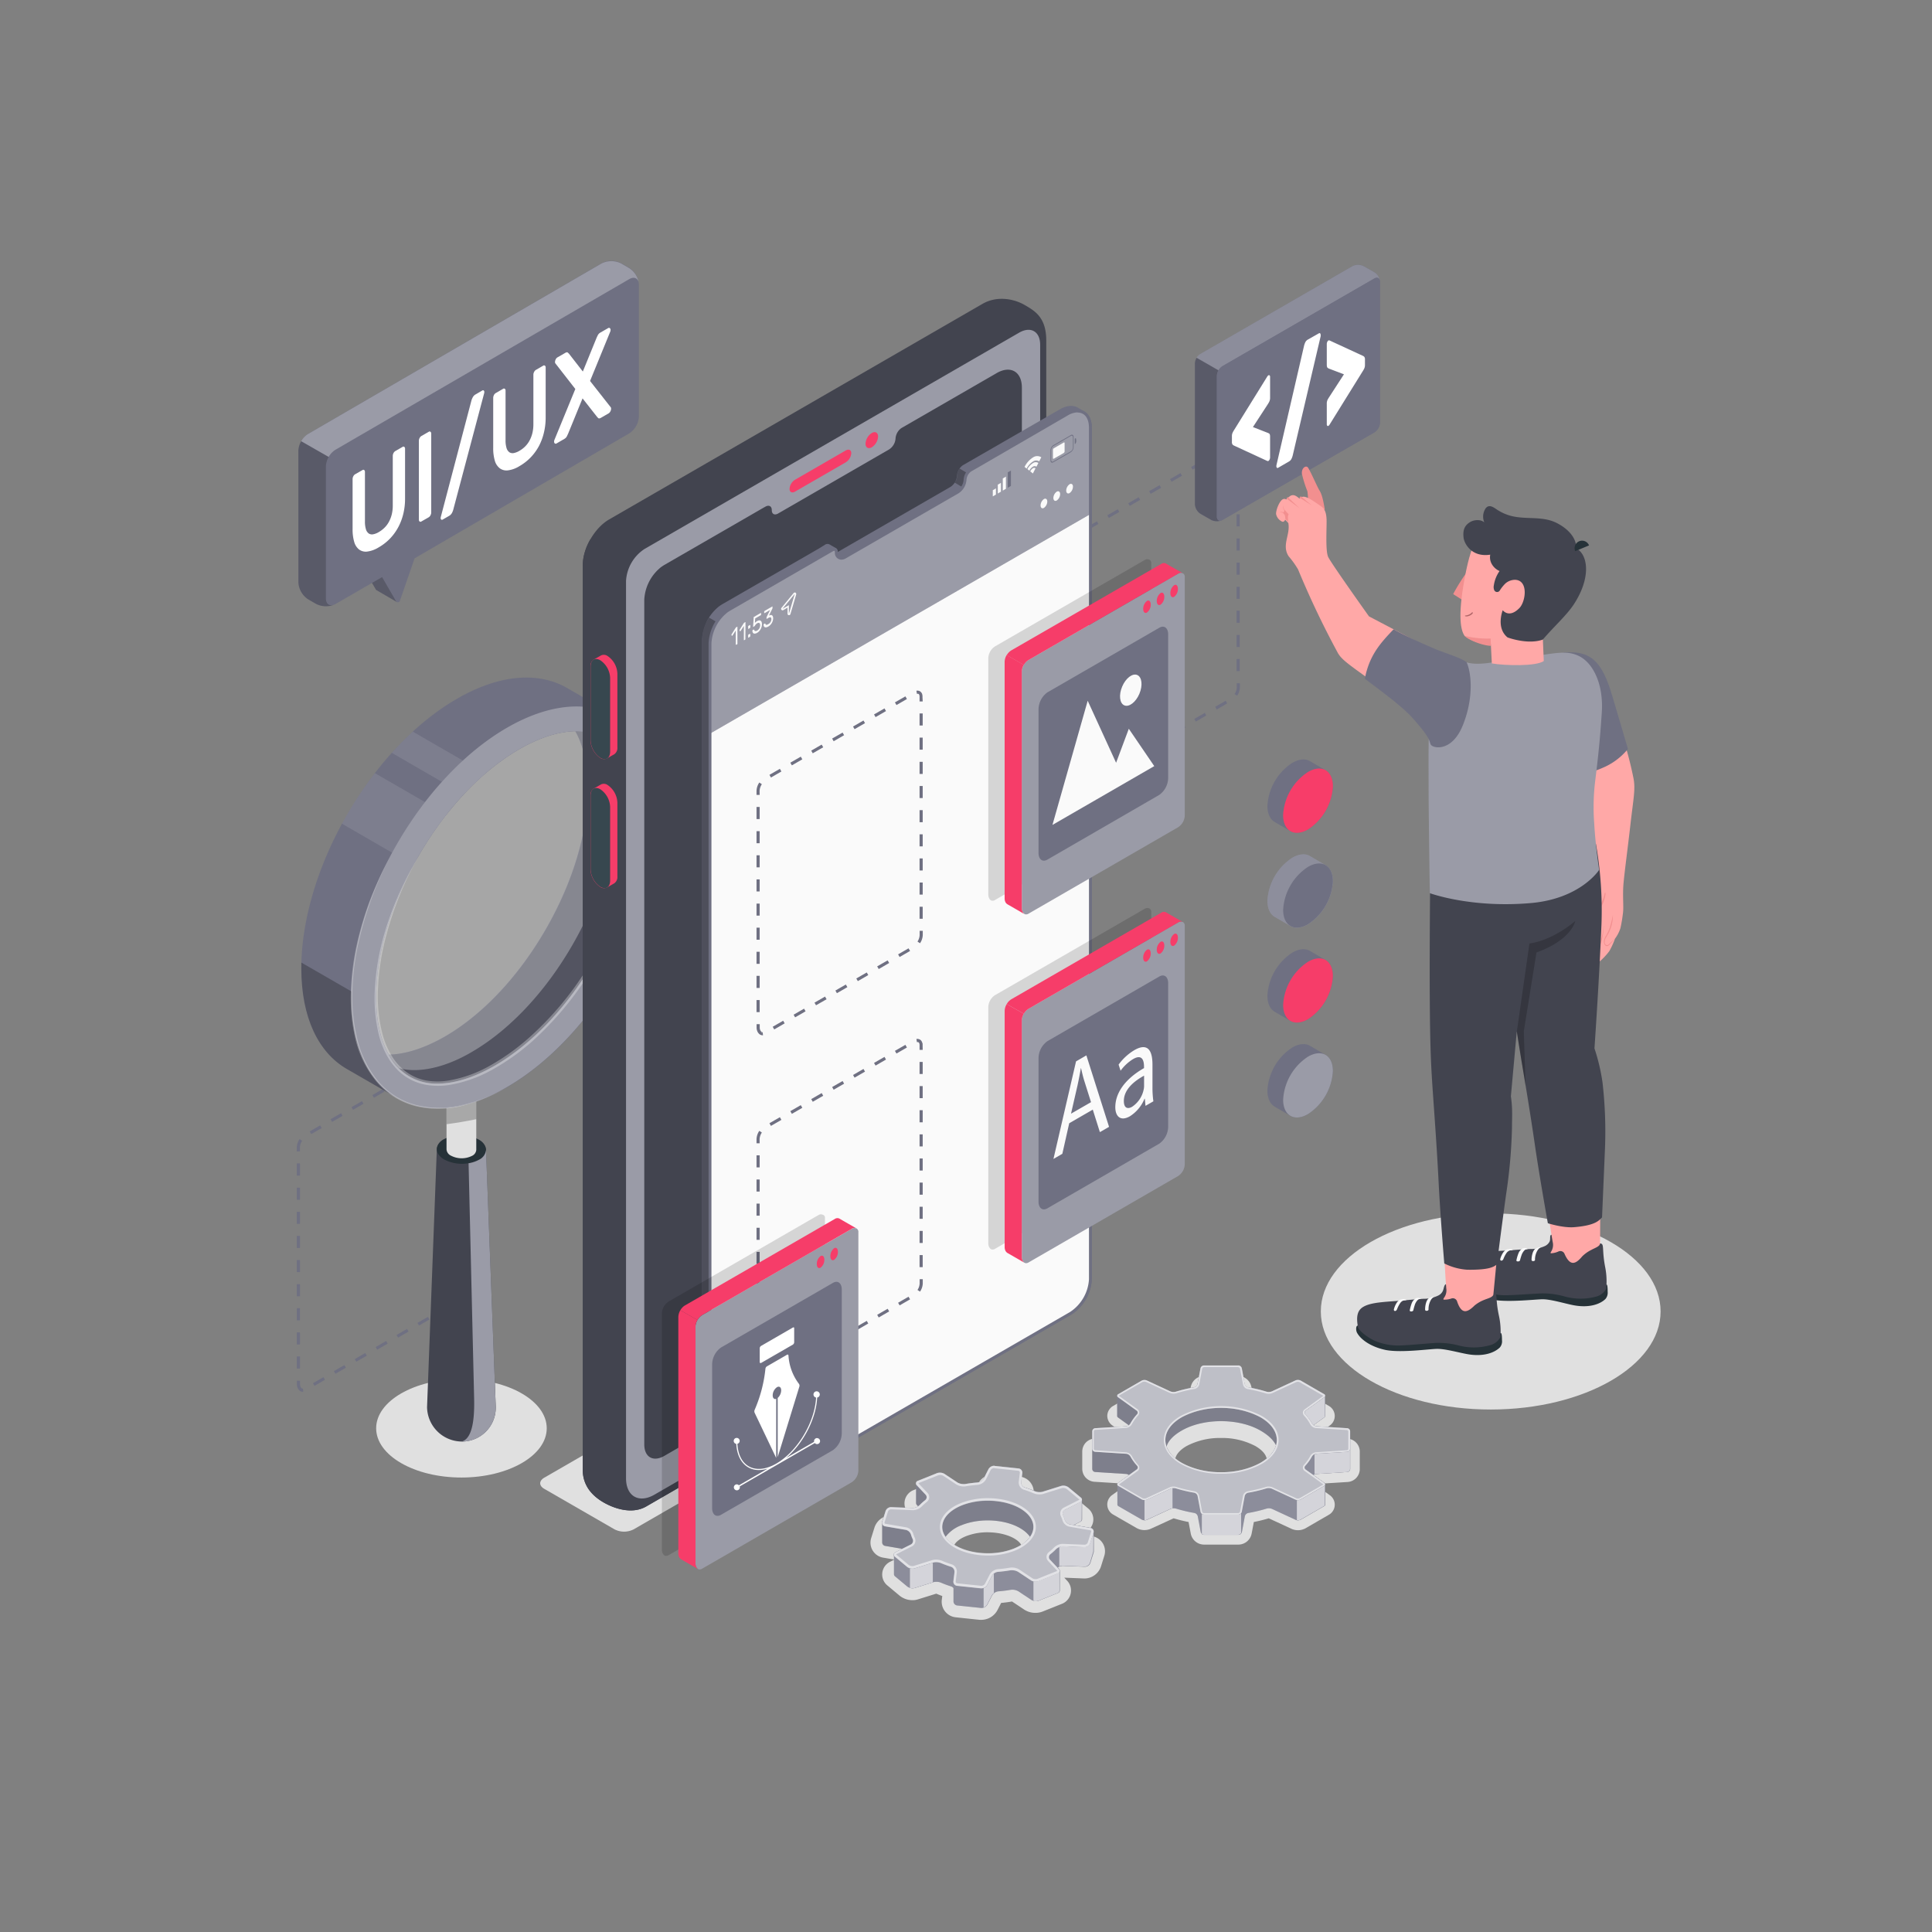 <?xml version="1.0" encoding="UTF-8" standalone="no"?>
<!-- Generator: Adobe Illustrator 27.5.0, SVG Export Plug-In . SVG Version: 6.00 Build 0)  -->

<svg
   version="1.1"
   x="0px"
   y="0px"
   viewBox="0 0 500 500"
   style="enable-background:new 0 0 500 500;"
   xml:space="preserve"
   id="svg228"
   sodipodi:docname="4.svg"
   inkscape:version="1.3 (1:1.3+202307231459+0e150ed6c4)"
   xmlns:inkscape="http://www.inkscape.org/namespaces/inkscape"
   xmlns:sodipodi="http://sodipodi.sourceforge.net/DTD/sodipodi-0.dtd"
   xmlns="http://www.w3.org/2000/svg"
   xmlns:svg="http://www.w3.org/2000/svg"><rect x="0" y="0" width="500" height="500" fill="#808080" stroke="none"/><defs
   id="defs228" /><sodipodi:namedview
   id="namedview228"
   pagecolor="#ffffff"
   bordercolor="#000000"
   borderopacity="0.25"
   inkscape:showpageshadow="2"
   inkscape:pageopacity="0.0"
   inkscape:pagecheckerboard="0"
   inkscape:deskcolor="#d1d1d1"
   inkscape:zoom="0.472"
   inkscape:cx="248.94068"
   inkscape:cy="247.88136"
   inkscape:window-width="1280"
   inkscape:window-height="656"
   inkscape:window-x="0"
   inkscape:window-y="27"
   inkscape:window-maximized="1"
   inkscape:current-layer="g1" />&#10;&#10;&#10;<g
   id="g1"
   transform="matrix(0.813,0,0,0.813,46.854,39.541)"><g
     id="freepik--Shadows--inject-16"><ellipse
       id="freepik--Shadow--inject-16"
       cx="416.9"
       cy="368.83"
       rx="54.08"
       ry="31.22"
       style="fill:#e0e0e0" /><ellipse
       id="freepik--shadow--inject-16"
       cx="89.26"
       cy="406.02"
       rx="27.15"
       ry="15.68"
       style="fill:#e0e0e0" /><path
       id="path1-6"
       d="m 259,339 -143.41,82.77 c -1.68,1 -1.68,2.54 0,3.51 L 138,438.2 a 6.69,6.69 0 0 0 6.07,0 l 143.4,-82.74 c 1.68,-1 1.68,-2.54 0,-3.51 L 265.06,339 a 6.72,6.72 0 0 0 -6.06,0 z"
       style="fill:#e0e0e0" /><path
       id="path2-1"
       d="m 325.61,443.05 a 4.31,4.31 0 0 1 -4.18,-3.46 l -0.71,-3.73 c -1.63,-0.32 -3.22,-0.72 -4.75,-1.18 l -7.25,3.32 a 5.11,5.11 0 0 1 -4.53,-0.21 l -7.43,-4.28 a 3.68,3.68 0 0 1 -0.31,-6.27 l 3.89,-2.8 c -0.18,-0.27 -0.36,-0.54 -0.53,-0.82 l -9.06,-0.57 a 4.14,4.14 0 0 1 -3.87,-4.12 v -5.52 a 4.13,4.13 0 0 1 3.87,-4.11 l 9.06,-0.58 c 0.17,-0.27 0.35,-0.54 0.53,-0.81 l -3.89,-2.8 a 3.76,3.76 0 0 1 -1.6,-3.23 3.72,3.72 0 0 1 1.92,-3 l 7.42,-4.29 a 5.06,5.06 0 0 1 2.48,-0.64 4.8,4.8 0 0 1 2.05,0.44 l 7.25,3.36 a 47.09,47.09 0 0 1 4.75,-1.18 l 0.71,-3.73 a 4.33,4.33 0 0 1 4.18,-3.47 h 10.92 a 4.31,4.31 0 0 1 4.18,3.47 l 0.71,3.73 a 45.78,45.78 0 0 1 4.75,1.18 l 7.26,-3.36 a 4.73,4.73 0 0 1 2,-0.44 5.09,5.09 0 0 1 2.49,0.64 l 7.42,4.29 a 3.69,3.69 0 0 1 0.32,6.27 l -3.9,2.8 c 0.19,0.27 0.36,0.54 0.53,0.81 l 9.07,0.57 a 4.13,4.13 0 0 1 3.86,4.12 V 419 a 4.13,4.13 0 0 1 -3.86,4.12 l -9.07,0.57 c -0.17,0.28 -0.34,0.55 -0.53,0.81 l 3.89,2.8 a 3.69,3.69 0 0 1 -0.31,6.28 l -7.34,4.25 a 5,5 0 0 1 -2.49,0.64 v 0 a 4.94,4.94 0 0 1 -2,-0.43 l -7.26,-3.36 a 48.48,48.48 0 0 1 -4.75,1.18 l -0.71,3.73 a 4.31,4.31 0 0 1 -4.18,3.46 z m 5.46,-33.94 a 22.66,22.66 0 0 0 -11,2.58 c -2.3,1.33 -3.62,3 -3.62,4.52 0,1.52 1.32,3.19 3.62,4.52 a 24.61,24.61 0 0 0 21.94,0 c 2.31,-1.33 3.63,-3 3.63,-4.52 0,-1.52 -1.32,-3.19 -3.63,-4.52 a 22.63,22.63 0 0 0 -10.94,-2.58 z"
       style="fill:#e0e0e0" /><path
       id="path3-3"
       d="m 254.79,467 h -0.55 l -7.59,-0.8 a 5,5 0 0 1 -4.48,-5.6 l 0.15,-1.18 c -0.65,-0.23 -1.28,-0.48 -1.88,-0.74 0,0 0,0 0,0 h -0.08 l -5.77,1.8 a 5.62,5.62 0 0 1 -1.75,0.26 6.47,6.47 0 0 1 -4.06,-1.4 l -3.87,-3.23 a 4.52,4.52 0 0 1 0.87,-7.63 l 1.32,-0.66 -3.56,-0.61 a 4.84,4.84 0 0 1 -3.84,-6.27 l 1.05,-3.36 a 5.62,5.62 0 0 1 5.23,-3.83 l 6.46,0.26 -0.83,-0.88 a 4.54,4.54 0 0 1 1.65,-7.46 l 6.07,-2.44 a 6.27,6.27 0 0 1 2.27,-0.42 6.46,6.46 0 0 1 3.53,1 l 3.94,2.61 v 0 c 1.14,-0.19 2.3,-0.35 3.46,-0.45 l 1.17,-2.29 a 5.86,5.86 0 0 1 5.1,-3.08 5.07,5.07 0 0 1 0.55,0 l 7.59,0.79 a 5,5 0 0 1 4.47,5.61 l -0.14,1.17 c 0.64,0.24 1.27,0.49 1.88,0.75 0,0 0,0 0,0 h 0.09 l 5.76,-1.81 a 5.93,5.93 0 0 1 1.75,-0.26 6.42,6.42 0 0 1 4.06,1.41 l 3.88,3.23 a 4.5,4.5 0 0 1 -0.89,7.62 l -1.31,0.66 3.56,0.61 a 4.85,4.85 0 0 1 3.84,6.27 l -1.05,3.36 a 5.6,5.6 0 0 1 -5.23,3.83 l -6.46,-0.26 0.84,0.89 a 4.55,4.55 0 0 1 -1.65,7.46 l -6.08,2.43 a 6,6 0 0 1 -2.27,0.42 6.48,6.48 0 0 1 -3.53,-1 l -3.94,-2.62 v 0 c -1.13,0.2 -2.29,0.35 -3.46,0.46 l -1.17,2.28 a 5.86,5.86 0 0 1 -5.1,3.1 z m 2,-27.87 a 18.81,18.81 0 0 0 -6.88,1.23 c -2.67,1.07 -3.77,2.43 -3.9,3.27 -0.13,0.84 0.72,1.68 1.24,2.11 2,1.7 5.7,2.75 9.57,2.75 a 18.81,18.81 0 0 0 6.88,-1.23 c 2.67,-1.07 3.77,-2.43 3.9,-3.27 0.13,-0.84 -0.72,-1.68 -1.24,-2.11 -2.03,-1.68 -5.7,-2.74 -9.57,-2.74 z"
       style="fill:#e0e0e0" /></g><g
     id="freepik--frames-2--inject-16"><g
       id="freepik--Frame--inject-16"><path
         d="m 337,95.86 h -1 v -1.48 a 1.77,1.77 0 0 0 0,-0.23 V 94 93.94 93.85 a 0.52,0.52 0 0 0 -0.06,-0.13 l -0.19,-0.23 a 0.68,0.68 0 0 0 -0.53,-0.09 l -0.16,-1 a 1.65,1.65 0 0 1 1,0.12 1.28,1.28 0 0 1 0.27,0.16 1.21,1.21 0 0 1 0.2,0.19 l 0.1,0.13 a 0.51,0.51 0 0 1 0.12,0.18 1.28,1.28 0 0 1 0.16,0.36 0.56,0.56 0 0 1 0,0.18 l 0.08,0.15 v 0.08 c 0,0 0,0.07 0,0.11 0,0.04 0,0.21 0,0.31 z"
         style="fill:#6f7082"
         id="path4-2" /><path
         d="m 286.07,202.13 a 1.81,1.81 0 0 1 -0.38,0 1.16,1.16 0 0 1 -0.28,-0.1 1.64,1.64 0 0 1 -0.22,-0.12 2.26,2.26 0 0 1 -0.75,-0.91 3,3 0 0 1 -0.28,-1.29 v -1.11 h 1 v 1.06 a 2.1,2.1 0 0 0 0.17,0.85 1.34,1.34 0 0 0 0.37,0.51 0.88,0.88 0 0 0 0.12,0.07 h 0.11 a 0.53,0.53 0 0 0 0.16,0 l 0.11,1 z m 3.71,-1.86 -0.49,-0.85 3.33,-1.92 0.48,0.84 z m 6.65,-3.85 -0.49,-0.84 3.33,-1.92 0.49,0.84 z m -11.29,-1.66 h -1 v -3.84 h 1 z m 17.94,-2.18 -0.48,-0.84 3.32,-1.92 0.49,0.84 z m 6.65,-3.84 -0.48,-0.85 3.32,-1.92 0.49,0.84 z m -24.59,-1.66 h -1 v -3.85 h 1 z m 31.25,-2.19 -0.49,-0.84 3.33,-1.92 0.48,0.84 z m 6.65,-3.84 -0.49,-0.84 3.33,-1.92 0.48,0.84 z m -37.9,-1.66 h -1 v -3.84 h 1 z m 44.55,-2.18 -0.49,-0.85 3.33,-1.92 0.49,0.84 z m 6.5,-4.39 -0.81,-0.53 a 4,4 0 0 0 0.68,-2.06 v -1.36 h 1 v 1.36 a 4.94,4.94 0 0 1 -0.87,2.59 z m -51.05,-1.11 h -1 v -3.84 h 1 z M 337,165 h -1 v -3.84 h 1 z m -51.9,-1 h -1 v -3.84 h 1 z m 51.9,-6.69 h -1 v -3.81 h 1 z m -51.9,-1 h -1 v -3.81 h 1 z m 51.9,-6.69 h -1 v -3.84 h 1 z m -51.9,-1 h -1 v -3.84 h 1 z M 337,142 h -1 v -3.84 h 1 z m -51.9,-1 h -1 v -3.84 h 1 z m 51.9,-6.7 h -1 v -3.84 h 1 z m -51.9,-1 h -1 v -3.84 h 1 z m 51.9,-6.69 h -1 v -3.84 h 1 z m -51.9,-1 h -1 v -1.28 a 5,5 0 0 1 0.89,-2.66 l 0.81,0.54 a 4.08,4.08 0 0 0 -0.72,2.12 z m 3.59,-5.53 -0.48,-0.84 3.33,-1.92 0.48,0.84 z M 337,118.93 h -1 v -3.84 h 1 z m -41.65,-2.69 -0.49,-0.84 3.33,-1.92 0.49,0.84 z m 6.65,-3.84 -0.48,-0.84 3.32,-1.92 0.49,0.84 z m 35,-1.15 h -1 v -3.84 h 1 z m -28.34,-2.69 -0.49,-0.84 3.33,-1.92 0.48,0.84 z m 6.65,-3.84 -0.48,-0.84 3.32,-1.92 0.49,0.84 z M 337,103.57 h -1 v -3.85 h 1 z m -15,-2.69 -0.49,-0.84 3.33,-1.92 0.48,0.84 z m 6.66,-3.88 -0.49,-0.84 3.33,-1.92 0.49,0.84 z"
         style="fill:#6f7082"
         id="path5-1" /></g><g
       id="freepik--frame--inject-16"><path
         d="m 89.75,288.11 h -1 v -1.48 a 1.55,1.55 0 0 0 0,-0.22 l -0.06,-0.19 v -0.05 -0.1 l -0.07,-0.14 -0.21,-0.25 a 0.84,0.84 0 0 0 -0.5,-0.07 l -0.16,-0.95 a 1.58,1.58 0 0 1 1,0.12 l 0.27,0.15 0.2,0.19 0.11,0.14 a 1,1 0 0 1 0.11,0.18 1.22,1.22 0 0 1 0.16,0.37 0.59,0.59 0 0 1 0,0.15 l 0.08,0.15 v 0.1 c 0,0 0,0.07 0,0.11 0,0.04 0,0.21 0,0.31 z"
         style="fill:#6f7082"
         id="path6-5" /><path
         d="m 38.76,394.37 a 1.65,1.65 0 0 1 -0.36,0 1.45,1.45 0 0 1 -0.29,-0.11 0.86,0.86 0 0 1 -0.21,-0.11 2.33,2.33 0 0 1 -0.75,-0.91 3,3 0 0 1 -0.28,-1.29 v -1.06 h 1 v 1.06 a 2.14,2.14 0 0 0 0.17,0.85 1.61,1.61 0 0 0 0.36,0.51 l 0.13,0.07 h 0.11 0.16 l 0.11,1 h -0.13 z m 3.73,-1.86 -0.49,-0.84 3.33,-1.92 0.48,0.84 z m 6.65,-3.84 -0.49,-0.84 3.35,-1.92 0.48,0.84 z M 37.85,387 h -1 v -3.85 h 1 z m 17.94,-2.18 -0.49,-0.82 3.33,-1.92 0.49,0.84 z m 6.65,-3.82 -0.48,-0.84 3.32,-1.92 0.49,0.84 z m -24.59,-1.66 h -1 v -3.84 h 1 z m 31.24,-2.18 -0.48,-0.84 3.32,-1.92 0.49,0.84 z m 6.66,-3.84 -0.49,-0.85 3.33,-1.92 0.48,0.84 z m -37.9,-1.66 h -1 v -3.86 h 1 z m 44.55,-2.19 -0.49,-0.84 3.33,-1.92 0.49,0.84 z m 6.5,-4.38 -0.82,-0.53 a 4,4 0 0 0 0.69,-2.07 v -1.35 h 1 v 1.35 a 5,5 0 0 1 -0.87,2.58 z M 37.85,364 h -1 v -3.84 h 1 z m 51.9,-6.69 h -1 v -3.84 h 1 z m -51.9,-1 h -1 v -3.84 h 1 z m 51.9,-6.68 h -1 v -3.84 h 1 z m -51.9,-1 h -1 v -3.84 h 1 z m 51.9,-6.68 h -1 v -3.84 h 1 z m -51.9,-1 h -1 v -3.84 h 1 z m 51.9,-6.68 h -1 v -3.84 h 1 z m -51.9,-1 h -1 v -3.84 h 1 z m 51.9,-6.69 h -1 v -3.88 h 1 z m -51.9,-1 h -1 v -3.88 h 1 z m 51.9,-6.68 h -1 V 315 h 1 z m -51.9,-1 h -1 v -1.28 a 5,5 0 0 1 0.89,-2.66 l 0.81,0.54 a 4.08,4.08 0 0 0 -0.72,2.12 z m 3.59,-5.53 -0.48,-0.85 3.32,-1.92 0.49,0.85 z m 48.31,-1.15 h -1 v -3.84 h 1 z m -41.65,-2.73 -0.49,-0.85 3.33,-1.92 0.48,0.85 z m 6.65,-3.84 -0.48,-0.85 3.32,-1.92 0.49,0.85 z m 35,-1.15 h -1 v -3.85 h 1 z m -28.34,-2.69 -0.49,-0.85 3.33,-1.96 0.48,0.85 z m 6.65,-3.81 -0.49,-0.85 3.33,-1.92 0.49,0.85 z m 21.69,-1.16 h -1 V 292 h 1 z m -15,-2.68 -0.48,-0.85 3.33,-1.92 0.48,0.85 z m 6.66,-3.84 -0.49,-0.85 3.33,-1.92 0.49,0.85 z"
         style="fill:#6f7082"
         id="path7-9" /></g></g><g
     id="g23-9"><g
       id="freepik--magnifying-glass--inject-16"><path
         d="m 78.33,398.94 a 0.66,0.66 0 0 0 0,-0.14 l 3.09,-81.61 v 0 a 3.82,3.82 0 0 1 2.29,-3.19 12.21,12.21 0 0 1 11.07,0.15 4,4 0 0 1 2.29,3.24 v 0 l 3.11,81.69 a 0.57,0.57 0 0 1 0,0.13 c 0,0.07 0,0.14 0,0.22 A 10.77,10.77 0 0 1 89.25,410.24 11.13,11.13 0 0 1 78.31,399.13 c 0.01,-0.05 0.02,-0.13 0.02,-0.19 z"
         style="fill:#42444f;fill-opacity:1"
         id="path8" /><path
         d="m 94.78,314.17 c 3.06,1.81 3.06,4.68 0,6.41 a 12.21,12.21 0 0 1 -11.07,-0.15 c -3.06,-1.82 -3.06,-4.68 0,-6.41 a 12.21,12.21 0 0 1 11.07,0.15 z"
         style="fill:#263238"
         id="path9" /><path
         d="m 93.29,396.19 -1.76,-74.53 a 10,10 0 0 0 3.25,-1.08 3.84,3.84 0 0 0 2.3,-3.15 l 3.1,81.67 a 0.57,0.57 0 0 1 0,0.13 c 0,0.07 0,0.14 0,0.22 a 10.77,10.77 0 0 1 -10.93,10.81 c 3.41,-0.83 4.24,-6.74 4.04,-14.07 z"
         style="fill:#9a9ba7;fill-opacity:1"
         id="path10" /><path
         d="m 85.9,293.7 a 7.34,7.34 0 0 1 6.69,0.09 2.39,2.39 0 0 1 1.39,2 v 0 21.61 0 a 2.31,2.31 0 0 1 -1.39,1.92 7.37,7.37 0 0 1 -6.69,-0.09 2.4,2.4 0 0 1 -1.39,-2 v -21.61 0 a 2.3,2.3 0 0 1 1.39,-1.92 z"
         style="fill:#e0e0e0"
         id="path11" /><path
         d="m 94,307.63 v -8 q -4.77,1.06 -9.47,1.7 v 7.9 c 3.14,-0.42 6.3,-0.95 9.47,-1.6 z"
         style="opacity:0.25"
         id="path12" /><path
         d="m 138.83,179.58 -16,-9.24 c -9,-5.17 -21.34,-4.42 -35,3.47 C 60.46,189.6 38.29,228 38.29,259.6 c 0,15.79 5.54,26.88 14.51,32.06 l 16,9.22 a 25.44,25.44 0 0 0 12.9,3.29 c 6.66,0 14.17,-2.17 22.12,-6.76 27.35,-15.79 49.53,-54.2 49.53,-85.78 -0.03,-15.78 -5.57,-26.87 -14.52,-32.05 z M 116,247.29 c -8.67,15 -20.09,27.13 -32.14,34.09 -6.3,3.62 -12.43,5.62 -17.76,5.7 -2.59,-4.58 -4,-10.77 -4,-18.26 0,-13.92 4.78,-29.86 13.45,-44.88 8.67,-15.02 20.09,-27.13 32.14,-34.09 6.32,-3.65 12.46,-5.62 17.8,-5.71 2.57,4.6 4,10.78 4,18.27 -0.02,13.91 -4.79,29.85 -13.49,44.88 z"
         style="fill:#6f7082"
         id="path13" /><path
         d="M 51.23,213.57 74,226.73 q 0.77,-1.41 1.56,-2.79 a 113.71,113.71 0 0 1 9,-13.28 L 61.71,197.48 a 120.38,120.38 0 0 0 -10.48,16.09 z m 22.55,-29.31 q -3.45,3.17 -6.68,6.76 L 90,204.26 a 91.14,91.14 0 0 1 6.88,-6.65 z"
         style="opacity:0.1;fill:#ffffff"
         id="path14" /><path
         d="M 68.71,300.84 52.8,291.66 c -9,-5.18 -14.51,-16.27 -14.51,-32.06 0,-0.61 0,-1.22 0,-1.83 l 16,9.22 q 0,0.92 0,1.83 c -0.03,15.74 5.5,26.83 14.42,32.02 z"
         style="opacity:0.25"
         id="path15" /><path
         d="m 125.91,184.13 h -0.39 c 2.57,4.6 4,10.78 4,18.27 0,13.91 -4.77,29.85 -13.45,44.88 -8.68,15.03 -20.09,27.13 -32.14,34.09 -6.37,3.63 -12.5,5.63 -17.83,5.71 a 17,17 0 0 0 15.57,9.23 c 5.43,0 11.71,-2 18.19,-5.71 12,-7 23.46,-19.06 32.14,-34.09 8.68,-15.03 13.45,-31 13.45,-44.88 0,-17.21 -7.3,-27.5 -19.54,-27.5 z"
         style="fill:#6f7082"
         id="path16" /><path
         d="m 125.91,184.13 h -0.39 c 2.57,4.6 4,10.78 4,18.27 0,13.91 -4.77,29.85 -13.45,44.88 -8.68,15.03 -20.09,27.13 -32.14,34.09 -6.37,3.63 -12.5,5.63 -17.83,5.71 a 17,17 0 0 0 15.57,9.23 c 5.43,0 11.71,-2 18.19,-5.71 12,-7 23.46,-19.06 32.14,-34.09 8.68,-15.03 13.45,-31 13.45,-44.88 0,-17.21 -7.3,-27.5 -19.54,-27.5 z"
         style="opacity:0.25"
         id="path17" /><path
         d="m 138,207.36 c 0,13.91 -4.78,29.86 -13.45,44.88 -8.67,15.02 -20.1,27.13 -32.15,34.09 C 86,290.06 79.66,292 74.24,292 a 19.19,19.19 0 0 1 -4.88,-0.61 v 0 a 19.83,19.83 0 0 1 -3.25,-4.35 c -2.59,-4.58 -4,-10.77 -4,-18.26 0,-13.92 4.78,-29.86 13.45,-44.88 8.67,-15.02 20.09,-27.13 32.14,-34.09 6.32,-3.65 12.46,-5.62 17.8,-5.71 h 0.39 a 18.42,18.42 0 0 1 4.9,0.63 c 4.66,4.66 7.21,12.42 7.21,22.63 z"
         style="opacity:0.3;fill:#ffffff"
         id="path18" /><path
         d="m 103.79,183 c -27.35,15.8 -49.53,54.2 -49.53,85.79 0,31.59 22.18,44.39 49.53,28.59 27.35,-15.8 49.53,-54.2 49.53,-85.78 0,-31.58 -22.18,-44.36 -49.53,-28.6 z m -3.93,107.6 c -6.48,3.73 -12.76,5.71 -18.19,5.71 A 17,17 0 0 1 66.1,287.08 c -2.59,-4.58 -4,-10.77 -4,-18.26 0,-13.92 4.78,-29.86 13.45,-44.88 8.67,-15.02 20.09,-27.13 32.14,-34.09 6.32,-3.65 12.46,-5.62 17.8,-5.71 h 0.39 c 12.24,0 19.54,10.29 19.54,27.5 0,13.91 -4.77,29.86 -13.45,44.88 -8.68,15.02 -20.06,27.12 -32.11,34.08 z"
         style="fill:#6f7082"
         id="path19" /><g
         style="opacity:0.3"
         id="g20-1"><path
           d="m 103.79,183 c -27.35,15.8 -49.53,54.2 -49.53,85.79 0,31.59 22.18,44.39 49.53,28.59 27.35,-15.8 49.53,-54.2 49.53,-85.78 0,-31.58 -22.18,-44.36 -49.53,-28.6 z m -3.93,107.6 c -6.48,3.73 -12.76,5.71 -18.19,5.71 A 17,17 0 0 1 66.1,287.08 c -2.59,-4.58 -4,-10.77 -4,-18.26 0,-13.92 4.78,-29.86 13.45,-44.88 8.67,-15.02 20.09,-27.13 32.14,-34.09 6.32,-3.65 12.46,-5.62 17.8,-5.71 h 0.39 c 12.24,0 19.54,10.29 19.54,27.5 0,13.91 -4.77,29.86 -13.45,44.88 -8.68,15.02 -20.06,27.12 -32.11,34.08 z"
           style="fill:#ffffff"
           id="path20" /></g><g
         style="opacity:0.3"
         id="g21-4"><path
           d="m 66.28,224.54 a 114.61,114.61 0 0 0 -10.06,28.14 79.78,79.78 0 0 0 -1.69,14.85 55.3,55.3 0 0 0 1.63,14.79 32.87,32.87 0 0 0 6.57,13.21 23.75,23.75 0 0 0 12.44,7.67 31,31 0 0 0 14.77,-0.2 53.39,53.39 0 0 0 13.85,-5.57 53.45,53.45 0 0 1 -13.79,5.83 31.29,31.29 0 0 1 -14.93,0.32 24.21,24.21 0 0 1 -12.72,-7.73 33.33,33.33 0 0 1 -6.76,-13.38 56.23,56.23 0 0 1 -1.55,-15 81.41,81.41 0 0 1 1.79,-14.92 104.78,104.78 0 0 1 4.23,-14.41 120.63,120.63 0 0 1 6.22,-13.6 z"
           style="fill:#ffffff"
           id="path21" /></g><g
         style="opacity:0.3"
         id="g22-9"><path
           d="m 125.91,184.13 a 18.9,18.9 0 0 1 7.27,1.34 16.85,16.85 0 0 1 6,4.3 22.51,22.51 0 0 1 3.9,6.36 34,34 0 0 1 2.06,7.19 57.56,57.56 0 0 1 0.42,14.89 82,82 0 0 1 -2.77,14.65 95.69,95.69 0 0 1 -5.11,14 115.24,115.24 0 0 1 -7,13.17 102.64,102.64 0 0 1 -19,22.92 72.16,72.16 0 0 1 -12.19,8.69 42.27,42.27 0 0 1 -14.12,5.1 23.21,23.21 0 0 1 -7.62,-0.09 17,17 0 0 1 -7,-3.09 16.24,16.24 0 0 1 -2.75,-2.62 19.42,19.42 0 0 1 -2.22,-3.12 27.22,27.22 0 0 1 -2.81,-7 49.53,49.53 0 0 1 -1.26,-14.89 76.88,76.88 0 0 1 2.29,-14.73 96.64,96.64 0 0 1 4.82,-14 109.45,109.45 0 0 1 6.75,-13.21 107.53,107.53 0 0 0 -10.82,27.45 76.35,76.35 0 0 0 -2.05,14.56 48.17,48.17 0 0 0 1.43,14.53 26.07,26.07 0 0 0 2.78,6.67 17.61,17.61 0 0 0 4.7,5.31 15.73,15.73 0 0 0 6.46,2.81 21.39,21.39 0 0 0 7.14,0 40.74,40.74 0 0 0 13.6,-5 71.13,71.13 0 0 0 11.88,-8.55 100.94,100.94 0 0 0 18.82,-22.5 110.61,110.61 0 0 0 12.16,-26.75 80.26,80.26 0 0 0 2.94,-14.41 57.17,57.17 0 0 0 -0.19,-14.67 32.52,32.52 0 0 0 -1.85,-7.08 21.88,21.88 0 0 0 -3.66,-6.31 16.62,16.62 0 0 0 -5.83,-4.37 18.91,18.91 0 0 0 -7.17,-1.55 z"
           style="fill:#ffffff"
           id="path22" /></g></g></g><g
     id="freepik--Device--inject-16"><g
       id="freepik--Mobile--inject-16"><path
         d="M 275.42,347.68 V 59.75 c 0,-7.41 -3.68,-9.45 -6.95,-11.34 -3.27,-1.89 -8.65,-3 -13.29,-0.35 l -118.9,68.65 c -4.64,2.68 -8.41,9.2 -8.41,14.56 v 287.94 c 0,5.36 3.36,8.52 6.63,10.41 3.27,1.89 9,3.95 13.61,1.27 L 267,362.25 a 15.84,15.84 0 0 0 8.42,-14.57 z"
         style="fill:#42444f;fill-opacity:1"
         id="path23" /><path
         d="M 267.86,350.41 145.59,421 V 131.82 L 130.33,123 a 17.16,17.16 0 0 0 -2.46,8.28 v 287.93 c 0,5.36 3.36,8.52 6.63,10.41 3.27,1.89 9,3.95 13.61,1.27 L 267,362.25 a 16.09,16.09 0 0 0 7.28,-8.13 l -0.47,-0.27 z"
         style="fill:#42444f;fill-opacity:1"
         id="path24-1" /><path
         d="m 266.79,57.26 -119.24,68.85 a 13.06,13.06 0 0 0 -5.9,10.21 v 285.6 c 0,5.75 4.09,8.11 9.07,5.22 l 116.07,-67 a 14.84,14.84 0 0 0 6.69,-11.59 V 61.12 c 0,-4.25 -3.01,-5.98 -6.69,-3.86 z"
         style="fill:#9a9ba7;fill-opacity:1"
         id="path25" /><path
         d="m 267.66,74.77 v 267 a 14.08,14.08 0 0 1 -6.35,11 l -107.5,62.06 c -3.5,2 -6.35,0.4 -6.35,-3.66 V 142.22 a 14.21,14.21 0 0 1 4.46,-9.57 c 0.2,-0.18 0.4,-0.37 0.6,-0.54 a 12.94,12.94 0 0 1 1.29,-0.89 l 30.24,-17.45 c 0,0 0.88,-0.52 2,-1.14 1.12,-0.62 2,-0.13 2,1.14 0,1.27 0.94,1.73 2.11,1 l 35.23,-20.34 a 4.51,4.51 0 0 0 2.05,-3.43 4.44,4.44 0 0 1 1.77,-3.3 l 0.2,-0.13 29.59,-17.07 0.63,-0.37 c 4.42,-2.55 8.03,-0.47 8.03,4.64 z"
         id="path26"
         style="display:inline;fill:#42444f;fill-opacity:1" /><path
         d="m 252.08,345.62 a 14.05,14.05 0 0 0 6.35,-11 V 70.82 l -29,16.75 -0.2,0.13 a 4.44,4.44 0 0 0 -1.77,3.3 4.51,4.51 0 0 1 -2.11,3.48 l -35.25,20.34 c -1.17,0.68 -2.11,0.2 -2.11,-1 0,-1.2 -0.88,-1.77 -2,-1.14 -1.12,0.63 -2,1.14 -2,1.14 l -30.24,17.45 a 12.94,12.94 0 0 0 -1.29,0.89 c -0.2,0.17 -0.4,0.36 -0.6,0.54 a 14.21,14.21 0 0 0 -4.46,9.57 V 406 Z"
         style="display:none;fill:#263238"
         id="path27" /><path
         d="m 195.45,104.08 16.15,-9.33 c 1,-0.55 1.75,-0.16 1.75,0.89 a 3.74,3.74 0 0 1 -1.75,2.89 l -16.15,9.33 c -1,0.56 -1.75,0.16 -1.75,-0.88 a 3.73,3.73 0 0 1 1.75,-2.9 z"
         style="fill:#f63d69;fill-opacity:1"
         id="path28" /><path
         d="m 219.89,89.2 c 1.08,-0.63 2,-0.12 2,1.14 a 4.36,4.36 0 0 1 -2,3.4 c -1.09,0.63 -2,0.12 -2,-1.13 a 4.34,4.34 0 0 1 2,-3.41 z"
         style="fill:#f63d69;fill-opacity:1"
         id="path29" /><path
         d="m 138.9,165.82 a 7.08,7.08 0 0 0 -3.11,-5.62 2.07,2.07 0 0 0 -2.13,-0.18 c -0.39,0.24 -1.92,1.09 -2.33,1.33 a 2.44,2.44 0 0 0 -1,2.21 V 187 a 7.13,7.13 0 0 0 3.11,5.62 2.1,2.1 0 0 0 2.06,0.22 l 2.4,-1.37 a 2.44,2.44 0 0 0 1,-2.21 z"
         style="fill:#f63d69;fill-opacity:1"
         id="path30" /><path
         d="m 136.59,167.15 v 23.46 c 0,2.11 -1.39,3 -3.11,2 a 7.13,7.13 0 0 1 -3.11,-5.62 v -23.43 c 0,-2.11 1.4,-3 3.11,-2 a 7.1,7.1 0 0 1 3.11,5.59 z"
         style="fill:#37474f"
         id="path31" /><path
         d="m 138.9,206.88 a 7.1,7.1 0 0 0 -3.11,-5.62 2.07,2.07 0 0 0 -2.13,-0.18 c -0.39,0.24 -1.92,1.09 -2.33,1.34 a 2.43,2.43 0 0 0 -1,2.2 v 23.46 a 7.11,7.11 0 0 0 3.11,5.62 2.1,2.1 0 0 0 2.06,0.22 c 0.42,-0.22 2,-1.13 2.4,-1.37 a 2.43,2.43 0 0 0 1,-2.21 z"
         style="fill:#f63d69;fill-opacity:1"
         id="path32" /><path
         d="m 136.59,208.21 v 23.46 c 0,2.12 -1.39,3 -3.11,2 a 7.11,7.11 0 0 1 -3.11,-5.62 v -23.43 c 0,-2.11 1.4,-3 3.11,-2 a 7.1,7.1 0 0 1 3.11,5.59 z"
         style="fill:#37474f"
         id="path33-0" /></g></g><g
     id="freepik--Screen--inject-16"><g
       id="freepik--Window--inject-16"><g
         id="freepik--window--inject-16"><path
           d="m 285.46,81.12 c -1.48,-0.85 -3.51,-0.73 -5.75,0.56 l -0.64,0.38 -30.07,17.33 -0.2,0.12 a 4.53,4.53 0 0 0 -1.8,3.36 4.56,4.56 0 0 1 -2.14,3.53 l -35.77,20.65 a 0.2,0.2 0 0 1 -0.08,0 1.34,1.34 0 0 0 -0.58,-1.22 l -2.06,-1.19 a 1.42,1.42 0 0 0 -1.42,0.15 L 203,126 172.3,143.7 a 10.91,10.91 0 0 0 -1.31,0.9 c -0.21,0.17 -0.4,0.36 -0.61,0.55 a 14.42,14.42 0 0 0 -4.53,9.72 v 273 c 0,2.06 0.72,3.49 1.88,4.17 l 2.09,1.2 c 1.16,0.67 2.77,0.57 4.55,-0.46 l 109.12,-63 a 14.27,14.27 0 0 0 6.44,-11.18 v -271 c 0,-2.59 -0.91,-4.41 -2.38,-5.26 z"
           style="fill:#6f7082"
           id="path34-7" /><path
           d="m 175,431.88 v 0.54 l -0.62,0.35 c -1.77,1 -3.38,1.13 -4.54,0.46 l -2.08,-1.2 c -1.17,-0.68 -1.88,-2.12 -1.88,-4.17 v -273 a 13.47,13.47 0 0 1 2.22,-6.89 l 2.46,1.42 a 13,13 0 0 0 -2.16,6.66 v 273 a 5,5 0 0 0 0.89,3.11 2.73,2.73 0 0 0 2.21,1 5.49,5.49 0 0 0 2.66,-0.83 z"
           style="opacity:0.3"
           id="path35" /><path
           d="m 250.32,102 a 3.79,3.79 0 0 0 -0.75,2.09 4.58,4.58 0 0 1 -0.8,2.39 L 246.29,105 a 4,4 0 0 0 0.76,-2.16 4.33,4.33 0 0 1 0.8,-2.32 z"
           style="opacity:0.3"
           id="path36" /><path
           d="m 171.48,433.2 a 2.74,2.74 0 0 1 -2.21,-1 5,5 0 0 1 -0.89,-3.12 v -273 a 14,14 0 0 1 4.38,-9.38 l 0.19,-0.18 0.4,-0.36 a 10.62,10.62 0 0 1 1.25,-0.85 l 30.69,-17.72 2,-1.15 a 1.29,1.29 0 0 1 0.67,-0.22 c 0.58,0 0.64,0.68 0.64,1 a 1.65,1.65 0 0 0 1.59,1.85 2.44,2.44 0 0 0 1.24,-0.38 L 247.2,108 a 5,5 0 0 0 2.37,-3.93 4,4 0 0 1 1.6,-3 l 0.17,-0.1 30,-17.33 0.65,-0.38 a 7,7 0 0 1 3.39,-1 c 2.52,0 4.08,2 4.08,5.36 v 271 a 13.75,13.75 0 0 1 -6.22,10.78 l -109.12,63 a 5.35,5.35 0 0 1 -2.64,0.8 z"
           style="fill:#fafafa"
           id="path37" /><path
           d="m 285.4,82.23 a 7,7 0 0 0 -3.39,1 l -0.65,0.38 -30,17.33 -0.17,0.1 a 4,4 0 0 0 -1.6,3 5,5 0 0 1 -2.39,3.96 l -35.77,20.65 a 2.44,2.44 0 0 1 -1.24,0.38 1.64,1.64 0 0 1 -1.59,-1.85 c 0,-0.29 -0.06,-1 -0.64,-1 a 1.39,1.39 0 0 0 -0.67,0.22 l -2,1.15 -30.69,17.74 a 9.76,9.76 0 0 0 -1.24,0.85 c -0.14,0.11 -0.27,0.24 -0.41,0.36 l -0.19,0.18 a 14,14 0 0 0 -4.38,9.38 v 28.83 L 289.48,115 V 87.59 c 0,-3.31 -1.56,-5.36 -4.08,-5.36 z"
           style="fill:#6f7082"
           id="path38" /><g
           style="opacity:0.3"
           id="g39-5"><path
             d="m 285.4,82.23 a 7,7 0 0 0 -3.39,1 l -0.65,0.38 -30,17.33 -0.17,0.1 a 4,4 0 0 0 -1.6,3 5,5 0 0 1 -2.39,3.96 l -35.77,20.65 a 2.44,2.44 0 0 1 -1.24,0.38 1.64,1.64 0 0 1 -1.59,-1.85 c 0,-0.29 -0.06,-1 -0.64,-1 a 1.39,1.39 0 0 0 -0.67,0.22 l -2,1.15 -30.69,17.74 a 9.76,9.76 0 0 0 -1.24,0.85 c -0.14,0.11 -0.27,0.24 -0.41,0.36 l -0.19,0.18 a 14,14 0 0 0 -4.38,9.38 v 28.83 L 289.48,115 V 87.59 c 0,-3.31 -1.56,-5.36 -4.08,-5.36 z"
             style="fill:#ffffff"
             id="path39" /></g><path
           d="m 177.11,156.15 a 0.39,0.39 0 0 1 0,0.18 c 0,0.06 -0.07,0.11 -0.12,0.13 l -0.24,0.14 q -0.08,0 -0.12,0 a 0.14,0.14 0 0 1 -0.05,-0.12 v -4.4 l -1,1.54 a 0.2,0.2 0 0 1 -0.12,0.12 c 0,0 -0.08,0 -0.1,0 l -0.15,-0.16 a 0.16,0.16 0 0 1 0,-0.14 0.35,0.35 0 0 1 0.06,-0.18 l 1.28,-2.05 0.1,-0.12 0.1,-0.06 0.24,-0.14 a 0.09,0.09 0 0 1 0.12,0 c 0,0 0,0.06 0,0.12 z"
           style="fill:#fafafa"
           id="path40" /><path
           d="m 179.64,154.7 a 0.41,0.41 0 0 1 0,0.18 0.23,0.23 0 0 1 -0.12,0.12 l -0.24,0.15 a 0.13,0.13 0 0 1 -0.12,0 c 0,0 0,-0.07 0,-0.13 v -4.4 l -1,1.55 a 0.24,0.24 0 0 1 -0.12,0.11 0.1,0.1 0 0 1 -0.11,0 l -0.15,-0.17 a 0.2,0.2 0 0 1 0,-0.14 0.64,0.64 0 0 1 0.06,-0.18 l 1.29,-2.05 a 0.35,0.35 0 0 1 0.09,-0.11 l 0.1,-0.06 0.24,-0.15 a 0.13,0.13 0 0 1 0.12,0 0.17,0.17 0 0 1 0,0.13 z"
           style="fill:#fafafa"
           id="path41" /><path
           d="m 181.05,150.33 a 0.11,0.11 0 0 1 0.11,0 c 0,0 0.05,0.07 0.05,0.13 V 151 a 0.31,0.31 0 0 1 -0.05,0.18 0.36,0.36 0 0 1 -0.11,0.13 l -0.4,0.23 a 0.09,0.09 0 0 1 -0.12,0 c 0,0 0,-0.06 0,-0.12 v -0.54 a 0.39,0.39 0 0 1 0,-0.18 0.28,0.28 0 0 1 0.12,-0.12 z m 0,2.8 a 0.08,0.08 0 0 1 0.11,0 c 0,0 0.05,0.06 0.05,0.12 v 0.54 a 0.33,0.33 0 0 1 -0.05,0.18 0.36,0.36 0 0 1 -0.11,0.13 l -0.4,0.23 a 0.13,0.13 0 0 1 -0.12,0 0.17,0.17 0 0 1 0,-0.13 v -0.53 a 0.39,0.39 0 0 1 0,-0.18 0.38,0.38 0 0 1 0.12,-0.13 z"
           style="fill:#fafafa"
           id="path42" /><path
           d="m 182.44,151.84 a 0.49,0.49 0 0 0 0.34,0.4 0.82,0.82 0 0 0 0.61,-0.14 1.64,1.64 0 0 0 0.37,-0.28 2.31,2.31 0 0 0 0.31,-0.39 2.55,2.55 0 0 0 0.2,-0.48 2,2 0 0 0 0.08,-0.55 1.21,1.21 0 0 0 -0.08,-0.47 0.45,0.45 0 0 0 -0.2,-0.24 0.52,0.52 0 0 0 -0.31,-0.05 1.11,1.11 0 0 0 -0.37,0.15 1.53,1.53 0 0 0 -0.36,0.27 2.42,2.42 0 0 0 -0.22,0.28 l -0.16,0.23 a 0.41,0.41 0 0 1 -0.16,0.16 l -0.3,0.18 c 0,0 -0.07,0 -0.09,0 a 0.12,0.12 0 0 1 0,-0.1 l 0.18,-2.78 a 0.38,0.38 0 0 1 0,-0.17 c 0,-0.07 0.07,-0.11 0.12,-0.13 l 2.11,-1.23 a 0.13,0.13 0 0 1 0.12,0 0.17,0.17 0 0 1 0,0.13 v 0.28 a 0.39,0.39 0 0 1 0,0.18 0.26,0.26 0 0 1 -0.12,0.13 l -1.74,1 -0.1,1.44 a 2.44,2.44 0 0 1 0.28,-0.29 2.61,2.61 0 0 1 0.44,-0.31 1.56,1.56 0 0 1 0.59,-0.21 0.67,0.67 0 0 1 0.49,0.09 0.84,0.84 0 0 1 0.33,0.4 2.06,2.06 0 0 1 0.11,0.72 3.41,3.41 0 0 1 -0.11,0.85 3.89,3.89 0 0 1 -0.33,0.78 3.53,3.53 0 0 1 -0.49,0.66 2.55,2.55 0 0 1 -0.59,0.46 1.63,1.63 0 0 1 -0.57,0.22 0.85,0.85 0 0 1 -0.48,0 0.62,0.62 0 0 1 -0.33,-0.29 1,1 0 0 1 -0.13,-0.55 0.27,0.27 0 0 1 0,-0.14 0.2,0.2 0 0 1 0.09,-0.11 l 0.27,-0.16 a 0.12,0.12 0 0 1 0.1,0 0.14,0.14 0 0 1 0.1,0.06 z"
           style="fill:#fafafa"
           id="path43-8" /><path
           d="m 186,149.89 a 0.66,0.66 0 0 0 0.08,0.21 0.31,0.31 0 0 0 0.16,0.14 0.7,0.7 0 0 0 0.29,0 2.11,2.11 0 0 0 0.47,-0.24 1.67,1.67 0 0 0 0.35,-0.26 1.48,1.48 0 0 0 0.29,-0.36 1.54,1.54 0 0 0 0.2,-0.43 1.57,1.57 0 0 0 0.08,-0.49 1.06,1.06 0 0 0 -0.07,-0.4 0.33,0.33 0 0 0 -0.2,-0.17 0.48,0.48 0 0 0 -0.29,0 1.82,1.82 0 0 0 -0.36,0.16 l -0.5,0.29 a 0.09,0.09 0 0 1 -0.12,0 c 0,0 0,-0.06 0,-0.12 V 148 a 0.4,0.4 0 0 1 0,-0.15 l 0.06,-0.14 1.08,-2.18 -1.72,1 a 0.13,0.13 0 0 1 -0.12,0 0.14,0.14 0 0 1 -0.05,-0.12 v -0.29 a 0.41,0.41 0 0 1 0.05,-0.18 0.3,0.3 0 0 1 0.12,-0.13 l 2.36,-1.36 a 0.08,0.08 0 0 1 0.11,0 0.14,0.14 0 0 1 0,0.12 v 0.29 a 0.4,0.4 0 0 1 0,0.15 1.42,1.42 0 0 1 -0.08,0.18 l -1.06,2.14 a 1.51,1.51 0 0 1 0.55,-0.19 0.64,0.64 0 0 1 0.42,0.08 0.72,0.72 0 0 1 0.28,0.35 1.79,1.79 0 0 1 0.1,0.62 2.72,2.72 0 0 1 -0.12,0.8 3.67,3.67 0 0 1 -0.32,0.73 3.59,3.59 0 0 1 -0.48,0.61 2.35,2.35 0 0 1 -0.57,0.45 2,2 0 0 1 -0.7,0.28 0.82,0.82 0 0 1 -0.48,-0.05 0.61,0.61 0 0 1 -0.28,-0.29 1.35,1.35 0 0 1 -0.1,-0.46 0.42,0.42 0 0 1 0,-0.15 0.24,0.24 0 0 1 0.1,-0.1 l 0.27,-0.16 c 0,0 0.08,0 0.11,0 a 0.22,0.22 0 0 1 0.09,0.04 z"
           style="fill:#fafafa"
           id="path44" /><path
           d="m 195.34,140.48 v 0 m 0,0 -1.85,6.3 V 144 l -2.06,1.19 3.91,-4.75 m 0,-0.46 v 0 a 0.48,0.48 0 0 0 -0.23,0.07 l -0.09,0.08 v 0 l -3.9,4.74 a 0.47,0.47 0 0 0 0,0.6 0.46,0.46 0 0 0 0.35,0.17 0.53,0.53 0 0 0 0.24,-0.06 l 1.35,-0.79 v 1.93 a 0.47,0.47 0 0 0 0.4,0.47 h 0.07 a 0.46,0.46 0 0 0 0.45,-0.33 l 1.84,-6.26 a 0.52,0.52 0 0 0 0,-0.18 0.47,0.47 0 0 0 -0.47,-0.46 z m 0,0.93 z"
           style="fill:#fafafa"
           id="path45-7" /><polygon
           points="258.4,109.38 258.4,107.41 259.4,106.83 259.4,108.8 "
           style="fill:#fafafa"
           id="polygon45" /><polygon
           points="259.99,108.46 259.99,105.65 260.99,105.07 260.99,107.88 "
           style="fill:#fafafa"
           id="polygon46" /><polygon
           points="261.58,107.54 261.58,103.67 262.58,103.09 262.58,106.96 "
           style="fill:#fafafa"
           id="polygon47" /><polygon
           points="263.17,106.62 263.17,101.72 264.18,101.15 264.18,106.04 "
           style="fill:#6f7082"
           id="polygon48" /><path
           d="m 271.16,97 a 7.51,7.51 0 0 0 -2.65,3 l 0.66,0.53 a 5.54,5.54 0 0 1 2,-2.23 1.79,1.79 0 0 1 2,-0.08 l 0.67,-1.29 A 2.39,2.39 0 0 0 271.16,97 Z m -1.73,3.7 0.61,0.49 a 3.16,3.16 0 0 1 1.12,-1.26 1,1 0 0 1 1.14,0 l 0.61,-1.19 a 1.54,1.54 0 0 0 -1.75,0.06 4.86,4.86 0 0 0 -1.73,1.88 z m 0.9,0.72 0.83,0.67 0.85,-1.66 a 0.76,0.76 0 0 0 -0.85,0 2.23,2.23 0 0 0 -0.83,0.97 z"
           style="fill:#fafafa"
           id="path48-0" /><path
           d="m 283.27,90.12 c 0.36,-0.21 0.65,0 0.65,0.49 v 3.16 a 1.57,1.57 0 0 1 -0.65,1.25 l -5.64,3.25 c -0.36,0.21 -0.65,0 -0.65,-0.49 v -3.16 a 1.55,1.55 0 0 1 0.65,-1.24 l 5.64,-3.26 m 0,-0.27 -5.64,3.26 a 2,2 0 0 0 -0.85,1.63 v 3.16 c 0,0.63 0.38,0.92 0.85,0.64 l 5.64,-3.25 a 2.05,2.05 0 0 0 0.85,-1.63 V 90.5 c 0,-0.63 -0.38,-0.92 -0.85,-0.65 z"
           style="fill:#6f7082"
           id="path49-4" /><path
           d="m 281,95.55 -3.18,1.83 c -0.15,0.09 -0.26,0 -0.26,-0.2 v -2.62 a 0.61,0.61 0 0 1 0.26,-0.5 L 281,92.23 c 0.14,-0.09 0.26,0 0.26,0.2 v 2.62 a 0.64,0.64 0 0 1 -0.26,0.5 z"
           style="fill:#fafafa"
           id="path50-8" /><path
           d="m 284.73,92.58 -0.23,0.13 V 91 l 0.23,-0.13 c 0.12,-0.07 0.23,0.25 0.23,0.73 a 1.55,1.55 0 0 1 -0.23,0.98 z"
           style="fill:#6f7082"
           id="path51" /><path
           d="m 274.68,110.23 a 2.57,2.57 0 0 0 -1.07,2 c 0,0.79 0.48,1.15 1.07,0.81 a 2.57,2.57 0 0 0 1.07,-2 c 0,-0.79 -0.48,-1.15 -1.07,-0.81 z m 8.17,-4.72 a 2.58,2.58 0 0 0 -1.08,2 c 0,0.79 0.49,1.16 1.08,0.81 a 2.57,2.57 0 0 0 1.07,-2.05 c 0,-0.74 -0.48,-1.1 -1.07,-0.76 z m -4.09,2.36 a 2.57,2.57 0 0 0 -1.07,2 c 0,0.79 0.48,1.15 1.07,0.81 a 2.55,2.55 0 0 0 1.08,-2 c 0,-0.79 -0.48,-1.15 -1.08,-0.81 z"
           style="fill:#fafafa"
           id="path52" /><path
           d="m 285.4,82.69 v 0 c 2.27,0 3.62,1.83 3.62,4.9 v 271 A 13.42,13.42 0 0 1 283,369 l -109.09,63 a 5,5 0 0 1 -2.43,0.76 c -1.65,0 -2.64,-1.38 -2.64,-3.69 v -273 a 13.55,13.55 0 0 1 4.22,-9 l 0.21,-0.19 0.36,-0.32 a 9.48,9.48 0 0 1 1.2,-0.82 l 30.69,-17.74 2,-1.15 a 0.9,0.9 0 0 1 0.44,-0.15 c 0.18,0 0.18,0.46 0.18,0.51 a 2.1,2.1 0 0 0 2.05,2.31 2.9,2.9 0 0 0 1.47,-0.44 l 35.77,-20.65 a 5.53,5.53 0 0 0 2.6,-4.33 3.62,3.62 0 0 1 1.41,-2.61 l 0.13,-0.08 30.03,-17.41 0.63,-0.37 a 6.57,6.57 0 0 1 3.17,-1 m 0,-0.92 a 7.32,7.32 0 0 0 -3.63,1.11 l -0.64,0.37 -30,17.33 -0.21,0.13 a 4.53,4.53 0 0 0 -1.79,3.35 4.61,4.61 0 0 1 -2.13,3.6 l -35.8,20.64 a 2,2 0 0 1 -1,0.32 c -0.67,0 -1.13,-0.51 -1.13,-1.39 0,-0.88 -0.45,-1.43 -1.1,-1.43 a 1.8,1.8 0 0 0 -0.9,0.28 l -2,1.15 -30.69,17.72 a 10.17,10.17 0 0 0 -1.31,0.9 l -0.62,0.55 a 14.43,14.43 0 0 0 -4.52,9.72 v 273 c 0,2.92 1.45,4.61 3.56,4.61 a 5.88,5.88 0 0 0 2.89,-0.89 l 109.12,-63 a 14.27,14.27 0 0 0 6.44,-11.18 v -271 c 0,-3.69 -1.84,-5.82 -4.53,-5.82 z"
           style="fill:#6f7082"
           id="path53" /></g></g></g><g
     id="freepik--Gears--inject-16"><g
       id="freepik--Gear--inject-16"><path
         d="m 268.55,424.87 a 1.67,1.67 0 0 1 -1.14,-1.72 l 0.35,-2.88 a 1.32,1.32 0 0 0 -1.18,-1.48 L 259,418 a 2.13,2.13 0 0 0 -2,1.07 l -1.48,2.93 a 2.65,2.65 0 0 1 -2,1.28 c -1.32,0.1 -2.64,0.27 -3.93,0.49 a 3.91,3.91 0 0 1 -2.46,-0.49 l -4.08,-2.71 a 2.88,2.88 0 0 0 -2.38,-0.25 l -6.08,2.44 a 0.88,0.88 0 0 0 -0.62,0.77 v 0 0.07 0 6.2 0 a 1,1 0 0 0 0.3,0.69 l 0.35,0.37 a 3.14,3.14 0 0 1 -1.67,0.52 l -6.94,-0.28 a 1.85,1.85 0 0 0 -1.75,1.23 l -1.06,3.36 a 1.5,1.5 0 0 0 0,0.42 v 0 6.27 0 a 1.13,1.13 0 0 0 1,1.09 l 5.38,0.92 -2.1,1.06 a 0.86,0.86 0 0 0 -0.54,0.76 v 0 6.28 0 a 0.92,0.92 0 0 0 0.37,0.69 l 3.88,3.23 a 2.81,2.81 0 0 0 2.33,0.46 l 5.91,-1.85 a 4.07,4.07 0 0 1 2.51,0.16 30.47,30.47 0 0 0 3.17,1.17 1.54,1.54 0 0 1 0.78,0.55 v 4.23 0 a 1.33,1.33 0 0 0 1.19,1.3 l 7.59,0.79 a 2.13,2.13 0 0 0 2,-1.06 l 1.52,-2.95 a 2.67,2.67 0 0 1 2,-1.28 c 1.32,-0.1 2.64,-0.26 3.94,-0.49 a 3.88,3.88 0 0 1 2.45,0.49 l 4.08,2.72 a 2.88,2.88 0 0 0 2.38,0.24 l 6.08,-2.43 a 0.89,0.89 0 0 0 0.63,-0.81 v 0 -6.26 0 a 1,1 0 0 0 -0.3,-0.67 l -0.35,-0.38 a 3.26,3.26 0 0 1 1.67,-0.52 l 6.94,0.28 a 1.87,1.87 0 0 0 1.76,-1.23 l 1.05,-3.36 a 1.24,1.24 0 0 0 0.05,-0.38 v 0 -6.24 0 a 1.12,1.12 0 0 0 -1,-1.16 l -5.38,-0.92 2.1,-1.05 a 0.85,0.85 0 0 0 0.54,-0.77 v 0 -6.24 0 a 1,1 0 0 0 -0.38,-0.73 l -3.88,-3.22 a 2.73,2.73 0 0 0 -2.33,-0.46 l -5.91,1.85 a 4.15,4.15 0 0 1 -2.51,-0.17 32.92,32.92 0 0 0 -3.27,-1.15 z m -25.2,15.73 a 11.26,11.26 0 0 1 5.18,-3.76 c 6.59,-2.63 15.63,-1.69 20.2,2.11 a 9.35,9.35 0 0 1 1.55,1.64 11.28,11.28 0 0 1 -5.2,3.77 c -6.59,2.64 -15.63,1.69 -20.2,-2.11 a 8.64,8.64 0 0 1 -1.53,-1.65 z"
         style="fill:#6f7082"
         id="path54" /><path
         d="m 268.55,424.87 a 1.67,1.67 0 0 1 -1.14,-1.72 l 0.35,-2.88 a 1.32,1.32 0 0 0 -1.18,-1.48 L 259,418 a 2.13,2.13 0 0 0 -2,1.07 l -1.48,2.93 a 2.65,2.65 0 0 1 -2,1.28 c -1.32,0.1 -2.64,0.27 -3.93,0.49 a 3.91,3.91 0 0 1 -2.46,-0.49 l -4.08,-2.71 a 2.88,2.88 0 0 0 -2.38,-0.25 l -6.08,2.44 a 0.88,0.88 0 0 0 -0.62,0.77 v 0 0.07 0 6.2 0 a 1,1 0 0 0 0.3,0.69 l 0.35,0.37 a 3.14,3.14 0 0 1 -1.67,0.52 l -6.94,-0.28 a 1.85,1.85 0 0 0 -1.75,1.23 l -1.06,3.36 a 1.5,1.5 0 0 0 0,0.42 v 0 6.27 0 a 1.13,1.13 0 0 0 1,1.09 l 5.38,0.92 -2.1,1.06 a 0.86,0.86 0 0 0 -0.54,0.76 v 0 6.28 0 a 0.92,0.92 0 0 0 0.37,0.69 l 3.88,3.23 a 2.81,2.81 0 0 0 2.33,0.46 l 5.91,-1.85 a 4.07,4.07 0 0 1 2.51,0.16 30.47,30.47 0 0 0 3.17,1.17 1.54,1.54 0 0 1 0.78,0.55 v 4.23 0 a 1.33,1.33 0 0 0 1.19,1.3 l 7.59,0.79 a 2.13,2.13 0 0 0 2,-1.06 l 1.52,-2.95 a 2.67,2.67 0 0 1 2,-1.28 c 1.32,-0.1 2.64,-0.26 3.94,-0.49 a 3.88,3.88 0 0 1 2.45,0.49 l 4.08,2.72 a 2.88,2.88 0 0 0 2.38,0.24 l 6.08,-2.43 a 0.89,0.89 0 0 0 0.63,-0.81 v 0 -6.26 0 a 1,1 0 0 0 -0.3,-0.67 l -0.35,-0.38 a 3.26,3.26 0 0 1 1.67,-0.52 l 6.94,0.28 a 1.87,1.87 0 0 0 1.76,-1.23 l 1.05,-3.36 a 1.24,1.24 0 0 0 0.05,-0.38 v 0 -6.24 0 a 1.12,1.12 0 0 0 -1,-1.16 l -5.38,-0.92 2.1,-1.05 a 0.85,0.85 0 0 0 0.54,-0.77 v 0 -6.24 0 a 1,1 0 0 0 -0.38,-0.73 l -3.88,-3.22 a 2.73,2.73 0 0 0 -2.33,-0.46 l -5.91,1.85 a 4.15,4.15 0 0 1 -2.51,-0.17 32.92,32.92 0 0 0 -3.27,-1.15 z m -25.2,15.73 a 11.26,11.26 0 0 1 5.18,-3.76 c 6.59,-2.63 15.63,-1.69 20.2,2.11 a 9.35,9.35 0 0 1 1.55,1.64 11.28,11.28 0 0 1 -5.2,3.77 c -6.59,2.64 -15.63,1.69 -20.2,-2.11 a 8.64,8.64 0 0 1 -1.53,-1.65 z"
         style="opacity:0.2;fill:#ffffff"
         id="path55" /><path
         d="m 232.37,439.89 a 2.27,2.27 0 0 0 -1.61,-1.54 l -6.61,-1.13 a 1.14,1.14 0 0 1 -1,-1 v 6.19 a 1.14,1.14 0 0 0 1,1.09 l 5.38,0.93 2.78,-1.4 a 1.32,1.32 0 0 0 0.55,-1.79 10.08,10.08 0 0 1 -0.49,-1.35 z M 234,429.81 v 0 a 1.08,1.08 0 0 0 0.3,0.69 l 0.35,0.38 a 2.75,2.75 0 0 0 0.58,-0.44 13.25,13.25 0 0 1 1.66,-1.48 1.17,1.17 0 0 0 0.17,-1.78 l -2.76,-2.94 a 1,1 0 0 1 -0.3,-0.67 z"
         style="opacity:0.1"
         id="path56" /><path
         d="m 248.54,430.59 c -5.69,2.28 -7.69,6.47 -5.18,10 a 11.21,11.21 0 0 1 5.17,-3.75 c 6.59,-2.64 15.63,-1.7 20.2,2.1 a 8.58,8.58 0 0 1 1.54,1.64 c 1.76,-2.52 1.35,-5.49 -1.53,-7.89 -4.58,-3.8 -13.62,-4.69 -20.2,-2.1 z"
         style="opacity:0.1"
         id="path57-0" /><path
         d="m 258.73,452.22 a 2.16,2.16 0 0 0 -0.63,0.73 l -1.52,2.95 a 2.1,2.1 0 0 1 -1.11,0.93 v 6.26 a 2.1,2.1 0 0 0 1.12,-0.94 l 1.52,-2.95 a 2.2,2.2 0 0 1 0.65,-0.72 z m 20.89,-0.83 v 0 a 0.88,0.88 0 0 1 -0.63,0.82 l -6.06,2.43 a 2.78,2.78 0 0 1 -1.6,0.06 v 6.3 a 2.83,2.83 0 0 0 1.59,-0.07 L 279,458.5 a 0.89,0.89 0 0 0 0.63,-0.81 z m -40.31,-2.62 -5.84,1.83 a 2.69,2.69 0 0 1 -1.46,0 v 6.23 a 2.64,2.64 0 0 0 1.47,0.05 l 5.84,-1.83 z m 51.14,-9.89 a 2.58,2.58 0 0 1 -0.06,0.37 l -1.05,3.36 a 1.85,1.85 0 0 1 -1.75,1.23 l -6.94,-0.28 a 2.94,2.94 0 0 0 -1.09,0.22 V 450 a 2.52,2.52 0 0 1 1.08,-0.22 l 6.94,0.27 a 1.87,1.87 0 0 0 1.76,-1.23 l 1,-3.36 a 1,1 0 0 0 0.06,-0.38 z m -3.71,-10.13 a 0.54,0.54 0 0 1 -0.05,0.22 0.64,0.64 0 0 1 -0.21,0.32 1.3,1.3 0 0 1 -0.31,0.22 L 281.3,432 a 0.82,0.82 0 0 0 -0.29,0.22 1.1,1.1 0 0 0 -0.33,0.5 1.15,1.15 0 0 0 -0.08,0.49 v 0.25 c 0,0.11 0.07,0.22 0.11,0.33 a 7.81,7.81 0 0 1 0.5,1.31 2.28,2.28 0 0 0 1.62,1.56 l 1.22,0.2 2.1,-1.05 a 0.86,0.86 0 0 0 0.54,-0.77 v 0 z"
         style="fill:#6f7082"
         id="path58-4" /><path
         d="m 258.73,452.22 a 2.16,2.16 0 0 0 -0.63,0.73 l -1.52,2.95 a 2.1,2.1 0 0 1 -1.11,0.93 v 6.26 a 2.1,2.1 0 0 0 1.12,-0.94 l 1.52,-2.95 a 2.2,2.2 0 0 1 0.65,-0.72 z m 20.89,-0.83 v 0 a 0.88,0.88 0 0 1 -0.63,0.82 l -6.06,2.43 a 2.78,2.78 0 0 1 -1.6,0.06 v 6.3 a 2.83,2.83 0 0 0 1.59,-0.07 L 279,458.5 a 0.89,0.89 0 0 0 0.63,-0.81 z m -40.31,-2.62 -5.84,1.83 a 2.69,2.69 0 0 1 -1.46,0 v 6.23 a 2.64,2.64 0 0 0 1.47,0.05 l 5.84,-1.83 z m 51.14,-9.89 a 2.58,2.58 0 0 1 -0.06,0.37 l -1.05,3.36 a 1.85,1.85 0 0 1 -1.75,1.23 l -6.94,-0.28 a 2.94,2.94 0 0 0 -1.09,0.22 V 450 a 2.52,2.52 0 0 1 1.08,-0.22 l 6.94,0.27 a 1.87,1.87 0 0 0 1.76,-1.23 l 1,-3.36 a 1,1 0 0 0 0.06,-0.38 z m -3.71,-10.13 a 0.54,0.54 0 0 1 -0.05,0.22 0.64,0.64 0 0 1 -0.21,0.32 1.3,1.3 0 0 1 -0.31,0.22 L 281.3,432 a 0.82,0.82 0 0 0 -0.29,0.22 1.1,1.1 0 0 0 -0.33,0.5 1.15,1.15 0 0 0 -0.08,0.49 v 0.25 c 0,0.11 0.07,0.22 0.11,0.33 a 7.81,7.81 0 0 1 0.5,1.31 2.28,2.28 0 0 0 1.62,1.56 l 1.22,0.2 2.1,-1.05 a 0.86,0.86 0 0 0 0.54,-0.77 v 0 z"
         style="opacity:0.7;fill:#ffffff"
         id="path59" /><path
         d="m 280.14,424.35 -5.91,1.85 a 4.15,4.15 0 0 1 -2.51,-0.17 32.92,32.92 0 0 0 -3.17,-1.16 1.67,1.67 0 0 1 -1.14,-1.72 l 0.35,-2.88 a 1.32,1.32 0 0 0 -1.18,-1.48 L 259,418 a 2.13,2.13 0 0 0 -2,1.07 l -1.48,2.93 a 2.65,2.65 0 0 1 -2,1.28 c -1.32,0.1 -2.64,0.27 -3.93,0.49 a 3.91,3.91 0 0 1 -2.46,-0.49 l -4.08,-2.71 a 2.88,2.88 0 0 0 -2.38,-0.25 l -6.08,2.44 a 0.85,0.85 0 0 0 -0.33,1.48 l 2.76,2.93 a 1.17,1.17 0 0 1 -0.17,1.78 17.26,17.26 0 0 0 -1.66,1.48 3.36,3.36 0 0 1 -2.25,1 L 226,431.15 a 1.85,1.85 0 0 0 -1.75,1.23 l -1.06,3.36 a 1.16,1.16 0 0 0 0.93,1.52 l 6.61,1.13 a 2.25,2.25 0 0 1 1.61,1.55 8.78,8.78 0 0 0 0.5,1.31 1.33,1.33 0 0 1 -0.56,1.79 l -4.88,2.45 a 0.82,0.82 0 0 0 -0.16,1.47 l 3.87,3.22 a 2.74,2.74 0 0 0 2.33,0.46 l 5.91,-1.85 a 4.19,4.19 0 0 1 2.52,0.17 31.77,31.77 0 0 0 3.16,1.16 1.67,1.67 0 0 1 1.14,1.72 l -0.35,2.88 a 1.32,1.32 0 0 0 1.18,1.48 l 7.59,0.8 a 2.12,2.12 0 0 0 2,-1.07 L 258.1,453 a 2.61,2.61 0 0 1 2,-1.28 c 1.33,-0.1 2.64,-0.27 3.94,-0.49 a 3.88,3.88 0 0 1 2.45,0.49 l 4.08,2.71 a 2.85,2.85 0 0 0 2.38,0.25 l 6.08,-2.44 a 0.85,0.85 0 0 0 0.33,-1.48 l -2.76,-2.93 a 1.17,1.17 0 0 1 0.17,-1.78 16.13,16.13 0 0 0 1.66,-1.48 3.38,3.38 0 0 1 2.25,-1 l 6.94,0.28 a 1.87,1.87 0 0 0 1.76,-1.23 l 1.05,-3.36 a 1.15,1.15 0 0 0 -0.93,-1.52 l -6.6,-1.13 a 2.26,2.26 0 0 1 -1.62,-1.55 10,10 0 0 0 -0.49,-1.31 1.32,1.32 0 0 1 0.55,-1.79 l 4.88,-2.45 a 0.82,0.82 0 0 0 0.17,-1.47 l -3.88,-3.22 a 2.73,2.73 0 0 0 -2.37,-0.47 z m -11.41,8.35 c 4.57,3.8 2.93,9 -3.65,11.66 -6.58,2.66 -15.63,1.69 -20.2,-2.11 -4.57,-3.8 -2.93,-9 3.65,-11.66 6.58,-2.66 15.63,-1.69 20.2,2.11 z"
         style="fill:#6f7082"
         id="path60" /><path
         d="m 280.14,424.35 -5.91,1.85 a 4.15,4.15 0 0 1 -2.51,-0.17 32.92,32.92 0 0 0 -3.17,-1.16 1.67,1.67 0 0 1 -1.14,-1.72 l 0.35,-2.88 a 1.32,1.32 0 0 0 -1.18,-1.48 L 259,418 a 2.13,2.13 0 0 0 -2,1.07 l -1.48,2.93 a 2.65,2.65 0 0 1 -2,1.28 c -1.32,0.1 -2.64,0.27 -3.93,0.49 a 3.91,3.91 0 0 1 -2.46,-0.49 l -4.08,-2.71 a 2.88,2.88 0 0 0 -2.38,-0.25 l -6.08,2.44 a 0.85,0.85 0 0 0 -0.33,1.48 l 2.76,2.93 a 1.17,1.17 0 0 1 -0.17,1.78 17.26,17.26 0 0 0 -1.66,1.48 3.36,3.36 0 0 1 -2.25,1 L 226,431.15 a 1.85,1.85 0 0 0 -1.75,1.23 l -1.06,3.36 a 1.16,1.16 0 0 0 0.93,1.52 l 6.61,1.13 a 2.25,2.25 0 0 1 1.61,1.55 8.78,8.78 0 0 0 0.5,1.31 1.33,1.33 0 0 1 -0.56,1.79 l -4.88,2.45 a 0.82,0.82 0 0 0 -0.16,1.47 l 3.87,3.22 a 2.74,2.74 0 0 0 2.33,0.46 l 5.91,-1.85 a 4.19,4.19 0 0 1 2.52,0.17 31.77,31.77 0 0 0 3.16,1.16 1.67,1.67 0 0 1 1.14,1.72 l -0.35,2.88 a 1.32,1.32 0 0 0 1.18,1.48 l 7.59,0.8 a 2.12,2.12 0 0 0 2,-1.07 L 258.1,453 a 2.61,2.61 0 0 1 2,-1.28 c 1.33,-0.1 2.64,-0.27 3.94,-0.49 a 3.88,3.88 0 0 1 2.45,0.49 l 4.08,2.71 a 2.85,2.85 0 0 0 2.38,0.25 l 6.08,-2.44 a 0.85,0.85 0 0 0 0.33,-1.48 l -2.76,-2.93 a 1.17,1.17 0 0 1 0.17,-1.78 16.13,16.13 0 0 0 1.66,-1.48 3.38,3.38 0 0 1 2.25,-1 l 6.94,0.28 a 1.87,1.87 0 0 0 1.76,-1.23 l 1.05,-3.36 a 1.15,1.15 0 0 0 -0.93,-1.52 l -6.6,-1.13 a 2.26,2.26 0 0 1 -1.62,-1.55 10,10 0 0 0 -0.49,-1.31 1.32,1.32 0 0 1 0.55,-1.79 l 4.88,-2.45 a 0.82,0.82 0 0 0 0.17,-1.47 l -3.88,-3.22 a 2.73,2.73 0 0 0 -2.37,-0.47 z m -11.41,8.35 c 4.57,3.8 2.93,9 -3.65,11.66 -6.58,2.66 -15.63,1.69 -20.2,-2.11 -4.57,-3.8 -2.93,-9 3.65,-11.66 6.58,-2.66 15.63,-1.69 20.2,2.11 z"
         style="opacity:0.55;fill:#ffffff"
         id="path61" /><g
         style="opacity:0.55"
         id="g62"><path
           d="m 258.83,418.74 h 0.08 l 7.59,0.8 a 0.53,0.53 0 0 1 0.39,0.21 0.55,0.55 0 0 1 0.12,0.43 l -0.35,2.88 a 2.42,2.42 0 0 0 1.67,2.53 29.53,29.53 0 0 1 3.09,1.14 4.91,4.91 0 0 0 1.87,0.35 4.19,4.19 0 0 0 1.17,-0.16 l 5.91,-1.85 a 1.27,1.27 0 0 1 0.41,-0.06 2.07,2.07 0 0 1 1.21,0.38 l 3.87,3.23 c 0.08,0.06 0.11,0.11 0.12,0.11 a 0.37,0.37 0 0 1 -0.14,0.1 l -4.84,2.45 a 2.07,2.07 0 0 0 -0.9,2.78 8.11,8.11 0 0 1 0.46,1.21 3,3 0 0 0 2.21,2.08 l 6.6,1.13 a 0.41,0.41 0 0 1 0.31,0.18 0.44,0.44 0 0 1 0,0.36 l -1.05,3.36 a 1.13,1.13 0 0 1 -1,0.71 v 0 l -6.94,-0.28 h -0.1 a 4.19,4.19 0 0 0 -2.72,1.19 15.52,15.52 0 0 1 -1.58,1.41 2,2 0 0 0 -0.79,1.43 1.93,1.93 0 0 0 0.53,1.46 l 2.76,2.93 a 0.45,0.45 0 0 1 0.1,0.17 c 0,0 -0.05,0.06 -0.16,0.1 l -6.08,2.44 a 1.75,1.75 0 0 1 -0.6,0.1 2.05,2.05 0 0 1 -1.08,-0.28 l -4.1,-2.76 a 4.62,4.62 0 0 0 -2.4,-0.66 3.73,3.73 0 0 0 -0.6,0.05 c -1.26,0.22 -2.56,0.38 -3.86,0.48 a 3.41,3.41 0 0 0 -2.58,1.69 l -1.52,2.95 a 1.38,1.38 0 0 1 -1.12,0.66 h -0.09 l -7.59,-0.8 a 0.53,0.53 0 0 1 -0.39,-0.21 0.55,0.55 0 0 1 -0.12,-0.43 l 0.35,-2.88 a 2.43,2.43 0 0 0 -1.66,-2.53 29.53,29.53 0 0 1 -3.09,-1.14 5,5 0 0 0 -1.88,-0.35 4.19,4.19 0 0 0 -1.17,0.16 l -5.9,1.85 a 1.33,1.33 0 0 1 -0.42,0.06 2,2 0 0 1 -1.2,-0.38 l -3.88,-3.22 c -0.08,-0.07 -0.1,-0.12 -0.11,-0.12 a 0.25,0.25 0 0 1 0.13,-0.1 l 4.88,-2.45 a 2.07,2.07 0 0 0 0.9,-2.78 8.11,8.11 0 0 1 -0.46,-1.21 3,3 0 0 0 -2.21,-2.08 l -6.6,-1.13 a 0.41,0.41 0 0 1 -0.31,-0.18 0.44,0.44 0 0 1 0,-0.36 l 1.06,-3.36 a 1.1,1.1 0 0 1 1,-0.71 v 0 l 6.94,0.28 h 0.1 a 4.17,4.17 0 0 0 2.72,-1.19 16.67,16.67 0 0 1 1.58,-1.41 2,2 0 0 0 0.79,-1.42 1.94,1.94 0 0 0 -0.53,-1.47 l -2.76,-2.93 a 0.38,0.38 0 0 1 -0.1,-0.17 0.37,0.37 0 0 1 0.16,-0.1 L 241,421 a 1.77,1.77 0 0 1 0.61,-0.1 2,2 0 0 1 1.07,0.28 l 4.09,2.71 a 4.58,4.58 0 0 0 2.39,0.66 3.86,3.86 0 0 0 0.61,-0.05 c 1.25,-0.22 2.55,-0.38 3.86,-0.48 a 3.45,3.45 0 0 0 2.58,-1.69 l 1.51,-3 a 1.39,1.39 0 0 1 1.13,-0.66 v 0 m -2,27.87 a 23.26,23.26 0 0 0 8.54,-1.55 c 3.79,-1.52 6.21,-4 6.65,-6.71 0.35,-2.23 -0.64,-4.44 -2.8,-6.23 -2.84,-2.37 -7.48,-3.78 -12.42,-3.78 a 23.29,23.29 0 0 0 -8.54,1.55 c -3.79,1.52 -6.21,4 -6.64,6.71 -0.36,2.23 0.64,4.44 2.79,6.23 2.84,2.37 7.48,3.78 12.42,3.78 m 2,-28.62 a 2.12,2.12 0 0 0 -1.8,1.07 l -1.53,3.01 a 2.65,2.65 0 0 1 -2,1.28 c -1.32,0.1 -2.64,0.27 -3.93,0.49 a 2.45,2.45 0 0 1 -0.48,0 3.9,3.9 0 0 1 -2,-0.53 l -4.08,-2.71 a 2.81,2.81 0 0 0 -1.49,-0.4 2.52,2.52 0 0 0 -0.89,0.15 l -6.08,2.44 a 0.85,0.85 0 0 0 -0.33,1.48 l 2.76,2.93 a 1.17,1.17 0 0 1 -0.17,1.78 17.26,17.26 0 0 0 -1.66,1.48 3.43,3.43 0 0 1 -2.18,1 H 233 l -6.94,-0.28 H 226 a 1.85,1.85 0 0 0 -1.69,1.23 l -1.06,3.36 a 1.16,1.16 0 0 0 0.93,1.52 l 6.61,1.13 a 2.25,2.25 0 0 1 1.61,1.55 8.78,8.78 0 0 0 0.5,1.31 1.33,1.33 0 0 1 -0.56,1.79 l -4.88,2.45 a 0.82,0.82 0 0 0 -0.16,1.47 l 3.87,3.22 a 2.76,2.76 0 0 0 1.69,0.55 2.15,2.15 0 0 0 0.64,-0.09 l 5.91,-1.85 a 3.4,3.4 0 0 1 0.94,-0.12 4.12,4.12 0 0 1 1.58,0.29 31.77,31.77 0 0 0 3.16,1.16 1.67,1.67 0 0 1 1.14,1.72 l -0.35,2.88 a 1.32,1.32 0 0 0 1.18,1.48 l 7.59,0.8 h 0.17 a 2.12,2.12 0 0 0 1.79,-1.07 L 258.1,453 a 2.61,2.61 0 0 1 2,-1.28 c 1.33,-0.1 2.64,-0.27 3.94,-0.49 a 2.29,2.29 0 0 1 0.47,0 3.9,3.9 0 0 1 2,0.53 l 4.08,2.71 a 2.82,2.82 0 0 0 1.5,0.4 2.42,2.42 0 0 0 0.88,-0.15 l 6.08,-2.44 a 0.85,0.85 0 0 0 0.33,-1.48 l -2.76,-2.93 a 1.17,1.17 0 0 1 0.17,-1.78 16.13,16.13 0 0 0 1.66,-1.48 3.43,3.43 0 0 1 2.18,-1 h 0.07 l 6.94,0.28 h 0.06 a 1.87,1.87 0 0 0 1.7,-1.23 l 1.05,-3.36 a 1.15,1.15 0 0 0 -0.93,-1.52 l -6.6,-1.13 a 2.26,2.26 0 0 1 -1.62,-1.55 10,10 0 0 0 -0.49,-1.31 1.32,1.32 0 0 1 0.55,-1.79 l 4.88,-2.45 a 0.82,0.82 0 0 0 0.17,-1.47 l -3.88,-3.22 a 2.76,2.76 0 0 0 -1.69,-0.55 2.25,2.25 0 0 0 -0.64,0.09 l -5.91,1.85 a 3.4,3.4 0 0 1 -0.94,0.12 4,4 0 0 1 -1.57,-0.29 32.92,32.92 0 0 0 -3.17,-1.16 1.67,1.67 0 0 1 -1.14,-1.72 l 0.35,-2.88 a 1.32,1.32 0 0 0 -1.18,-1.48 L 259,418 Z m -2,27.86 c -4.6,0 -9.12,-1.25 -11.94,-3.6 -4.57,-3.8 -2.93,-9 3.65,-11.66 a 22.54,22.54 0 0 1 8.26,-1.49 c 4.6,0 9.12,1.25 11.94,3.6 4.57,3.8 2.93,9 -3.65,11.66 a 22.5,22.5 0 0 1 -8.26,1.49 z"
           style="fill:#ffffff"
           id="path62" /></g></g><g
       id="freepik--gear--inject-16"><path
         d="m 363.81,395.16 -7.42,-4.29 a 2,2 0 0 0 -1.64,-0.07 l -7.53,3.49 a 2.81,2.81 0 0 1 -1.72,0.1 44,44 0 0 0 -5.84,-1.39 1.42,1.42 0 0 1 -1.09,-1.06 l -0.94,-5 a 1.17,1.17 0 0 0 -1.1,-0.91 h -10.92 a 1.15,1.15 0 0 0 -1.09,0.91 l -0.95,5 a 1.41,1.41 0 0 1 -1.08,1.06 43.63,43.63 0 0 0 -5.84,1.39 2.84,2.84 0 0 1 -1.73,-0.1 l -7.52,-3.49 a 2,2 0 0 0 -1.64,0.07 l -7.43,4.29 a 0.59,0.59 0 0 0 -0.34,0.5 v 0 6.44 0 a 0.64,0.64 0 0 0 0.29,0.5 l 3.42,2.46 a 1.71,1.71 0 0 1 -0.84,0.35 L 291,406 a 1,1 0 0 0 -0.93,1 v 4.2 0 7.74 a 1,1 0 0 0 0.93,1 l 9.89,0.63 a 1.66,1.66 0 0 1 0.86,0.36 l -3.4,2.45 a 0.61,0.61 0 0 0 -0.29,0.49 v 0 6.44 0 a 0.63,0.63 0 0 0 0.34,0.51 l 7.43,4.28 a 2,2 0 0 0 1.64,0.08 l 7.53,-3.49 a 2.67,2.67 0 0 1 1.72,-0.1 46.94,46.94 0 0 0 5.84,1.39 1.43,1.43 0 0 1 1.09,1.05 l 0.94,5 a 1.16,1.16 0 0 0 1.1,0.91 h 10.91 a 1.16,1.16 0 0 0 1.1,-0.91 l 0.94,-5 a 1.41,1.41 0 0 1 1.09,-1.05 46.94,46.94 0 0 0 5.84,-1.39 2.67,2.67 0 0 1 1.72,0.1 l 7.53,3.49 a 2,2 0 0 0 1.64,-0.08 l 7.42,-4.28 a 0.61,0.61 0 0 0 0.35,-0.5 v 0 -6.45 0 a 0.65,0.65 0 0 0 -0.3,-0.49 l -3.41,-2.46 a 1.63,1.63 0 0 1 0.84,-0.35 l 9.89,-0.63 a 1,1 0 0 0 0.93,-1 V 407 a 1,1 0 0 0 -0.92,-1 l -9.89,-0.62 a 1.68,1.68 0 0 1 -0.86,-0.37 l 3.39,-2.44 a 0.62,0.62 0 0 0 0.3,-0.49 v 0 -6.45 0 a 0.61,0.61 0 0 0 -0.39,-0.47 z m -50.11,16.67 c 0.53,-1.78 2.12,-3.52 4.83,-5.08 6.93,-4 18.15,-4 25.08,0 2.54,1.47 4.2,3.08 4.95,4.73 -0.59,2 -2.24,4 -4.95,5.54 -6.92,4 -18.15,4 -25.08,0 a 10.29,10.29 0 0 1 -4.83,-5.19 z"
         style="fill:#6f7082"
         id="path63" /><path
         d="m 363.81,395.16 -7.42,-4.29 a 2,2 0 0 0 -1.64,-0.07 l -7.53,3.49 a 2.81,2.81 0 0 1 -1.72,0.1 44,44 0 0 0 -5.84,-1.39 1.42,1.42 0 0 1 -1.09,-1.06 l -0.94,-5 a 1.17,1.17 0 0 0 -1.1,-0.91 h -10.92 a 1.15,1.15 0 0 0 -1.09,0.91 l -0.95,5 a 1.41,1.41 0 0 1 -1.08,1.06 43.63,43.63 0 0 0 -5.84,1.39 2.84,2.84 0 0 1 -1.73,-0.1 l -7.52,-3.49 a 2,2 0 0 0 -1.64,0.07 l -7.43,4.29 a 0.59,0.59 0 0 0 -0.34,0.5 v 0 6.44 0 a 0.64,0.64 0 0 0 0.29,0.5 l 3.42,2.46 a 1.71,1.71 0 0 1 -0.84,0.35 L 291,406 a 1,1 0 0 0 -0.93,1 v 4.2 0 7.74 a 1,1 0 0 0 0.93,1 l 9.89,0.63 a 1.66,1.66 0 0 1 0.86,0.36 l -3.4,2.45 a 0.61,0.61 0 0 0 -0.29,0.49 v 0 6.44 0 a 0.63,0.63 0 0 0 0.34,0.51 l 7.43,4.28 a 2,2 0 0 0 1.64,0.08 l 7.53,-3.49 a 2.67,2.67 0 0 1 1.72,-0.1 46.94,46.94 0 0 0 5.84,1.39 1.43,1.43 0 0 1 1.09,1.05 l 0.94,5 a 1.16,1.16 0 0 0 1.1,0.91 h 10.91 a 1.16,1.16 0 0 0 1.1,-0.91 l 0.94,-5 a 1.41,1.41 0 0 1 1.09,-1.05 46.94,46.94 0 0 0 5.84,-1.39 2.67,2.67 0 0 1 1.72,0.1 l 7.53,3.49 a 2,2 0 0 0 1.64,-0.08 l 7.42,-4.28 a 0.61,0.61 0 0 0 0.35,-0.5 v 0 -6.45 0 a 0.65,0.65 0 0 0 -0.3,-0.49 l -3.41,-2.46 a 1.63,1.63 0 0 1 0.84,-0.35 l 9.89,-0.63 a 1,1 0 0 0 0.93,-1 V 407 a 1,1 0 0 0 -0.92,-1 l -9.89,-0.62 a 1.68,1.68 0 0 1 -0.86,-0.37 l 3.39,-2.44 a 0.62,0.62 0 0 0 0.3,-0.49 v 0 -6.45 0 a 0.61,0.61 0 0 0 -0.39,-0.47 z m -50.11,16.67 c 0.53,-1.78 2.12,-3.52 4.83,-5.08 6.93,-4 18.15,-4 25.08,0 2.54,1.47 4.2,3.08 4.95,4.73 -0.59,2 -2.24,4 -4.95,5.54 -6.92,4 -18.15,4 -25.08,0 a 10.29,10.29 0 0 1 -4.83,-5.19 z"
         style="opacity:0.2;fill:#ffffff"
         id="path64" /><path
         d="m 302.17,415 a 1.83,1.83 0 0 0 -1.33,-0.89 l -9.9,-0.62 a 1,1 0 0 1 -0.92,-1 v -1.3 7.74 a 1,1 0 0 0 0.93,1 l 9.89,0.63 a 1.69,1.69 0 0 1 0.87,0.36 l 2.48,-1.79 a 0.78,0.78 0 0 0 0.1,-1.2 15.39,15.39 0 0 1 -2.12,-2.93 z M 298,402.1 v 0 a 0.61,0.61 0 0 0 0.29,0.5 l 3.42,2.46 a 1.66,1.66 0 0 0 0.49,-0.54 15.39,15.39 0 0 1 2.1,-2.92 0.77,0.77 0 0 0 -0.11,-1.2 l -5.88,-4.24 a 0.74,0.74 0 0 1 -0.3,-0.43 z"
         style="opacity:0.1"
         id="path65" /><path
         d="m 343.61,402.54 c -6.93,-4 -18.15,-4 -25.08,0 -4.38,2.53 -6,6.05 -4.83,9.31 0.52,-1.78 2.12,-3.52 4.83,-5.09 6.93,-4 18.15,-4 25.08,0 2.54,1.46 4.2,3.07 4.95,4.73 0.92,-3.17 -0.74,-6.49 -4.95,-8.95 z"
         style="opacity:0.1"
         id="path66" /><path
         d="m 372.12,412.66 a 1,1 0 0 1 -0.92,0.86 l -9.89,0.62 a 1.34,1.34 0 0 0 -0.5,0.14 v 6.44 a 1.51,1.51 0 0 1 0.49,-0.14 l 9.89,-0.63 a 1,1 0 0 0 0.93,-1 z m -8,-17 v 0 a 0.27,0.27 0 0 1 0,0.19 0.37,0.37 0 0 1 -0.11,0.2 0.76,0.76 0 0 1 -0.14,0.11 l -5.87,4.23 a 0.6,0.6 0 0 0 -0.14,0.13 0.82,0.82 0 0 0 -0.19,0.37 1,1 0 0 0 0,0.24 v 0.13 a 1,1 0 0 0 0.2,0.34 l 0.11,0.13 a 14.8,14.8 0 0 1 2,2.79 2.09,2.09 0 0 0 0.47,0.53 l 3.4,-2.45 a 0.62,0.62 0 0 0 0.3,-0.49 v 0 z m 0,28.28 a 0.66,0.66 0 0 1 -0.35,0.46 l -7.43,4.28 a 1.89,1.89 0 0 1 -1.15,0.2 v 6.43 a 1.91,1.91 0 0 0 1.15,-0.2 l 7.42,-4.28 a 0.59,0.59 0 0 0 0.35,-0.49 z m -48.5,1.15 a 2.36,2.36 0 0 0 -0.74,0.17 l -7.52,3.49 a 1.6,1.6 0 0 1 -0.67,0.14 v 6.43 a 1.78,1.78 0 0 0 0.67,-0.14 l 7.53,-3.48 a 2.06,2.06 0 0 1 0.74,-0.17 z m 21.83,7.91 a 1.12,1.12 0 0 1 -0.92,0.49 h -10.92 a 1.19,1.19 0 0 1 -0.67,-0.24 v 6.43 a 1.07,1.07 0 0 0 0.66,0.24 h 10.91 a 1.15,1.15 0 0 0 0.95,-0.55 z"
         style="fill:#6f7082"
         id="path67" /><path
         d="m 372.12,412.66 a 1,1 0 0 1 -0.92,0.86 l -9.89,0.62 a 1.34,1.34 0 0 0 -0.5,0.14 v 6.44 a 1.51,1.51 0 0 1 0.49,-0.14 l 9.89,-0.63 a 1,1 0 0 0 0.93,-1 z m -8,-17 v 0 a 0.27,0.27 0 0 1 0,0.19 0.37,0.37 0 0 1 -0.11,0.2 0.76,0.76 0 0 1 -0.14,0.11 l -5.87,4.23 a 0.6,0.6 0 0 0 -0.14,0.13 0.82,0.82 0 0 0 -0.19,0.37 1,1 0 0 0 0,0.24 v 0.13 a 1,1 0 0 0 0.2,0.34 l 0.11,0.13 a 14.8,14.8 0 0 1 2,2.79 2.09,2.09 0 0 0 0.47,0.53 l 3.4,-2.45 a 0.62,0.62 0 0 0 0.3,-0.49 v 0 z m 0,28.28 a 0.66,0.66 0 0 1 -0.35,0.46 l -7.43,4.28 a 1.89,1.89 0 0 1 -1.15,0.2 v 6.43 a 1.91,1.91 0 0 0 1.15,-0.2 l 7.42,-4.28 a 0.59,0.59 0 0 0 0.35,-0.49 z m -48.5,1.15 a 2.36,2.36 0 0 0 -0.74,0.17 l -7.52,3.49 a 1.6,1.6 0 0 1 -0.67,0.14 v 6.43 a 1.78,1.78 0 0 0 0.67,-0.14 l 7.53,-3.48 a 2.06,2.06 0 0 1 0.74,-0.17 z m 21.83,7.91 a 1.12,1.12 0 0 1 -0.92,0.49 h -10.92 a 1.19,1.19 0 0 1 -0.67,-0.24 v 6.43 a 1.07,1.07 0 0 0 0.66,0.24 h 10.91 a 1.15,1.15 0 0 0 0.95,-0.55 z"
         style="opacity:0.7;fill:#ffffff"
         id="path68" /><path
         d="m 354.75,390.8 -7.53,3.49 a 2.81,2.81 0 0 1 -1.72,0.1 44,44 0 0 0 -5.84,-1.39 1.42,1.42 0 0 1 -1.09,-1.06 l -0.94,-5 a 1.17,1.17 0 0 0 -1.1,-0.91 h -10.92 a 1.15,1.15 0 0 0 -1.09,0.91 l -0.95,5 a 1.41,1.41 0 0 1 -1.08,1.06 43.63,43.63 0 0 0 -5.84,1.39 2.84,2.84 0 0 1 -1.73,-0.1 l -7.52,-3.49 a 2,2 0 0 0 -1.64,0.07 l -7.43,4.29 a 0.55,0.55 0 0 0 -0.05,1 l 5.89,4.24 a 0.78,0.78 0 0 1 0.1,1.2 15.52,15.52 0 0 0 -2.1,2.92 1.79,1.79 0 0 1 -1.33,0.88 L 291,406 a 1,1 0 0 0 -0.93,1 v 5.51 a 1,1 0 0 0 0.92,1 l 9.9,0.63 a 1.79,1.79 0 0 1 1.33,0.88 15.08,15.08 0 0 0 2.1,2.92 0.78,0.78 0 0 1 -0.1,1.2 l -5.89,4.24 a 0.55,0.55 0 0 0 0.05,1 l 7.43,4.29 a 2,2 0 0 0 1.64,0.07 l 7.52,-3.49 a 2.82,2.82 0 0 1 1.72,-0.1 44.15,44.15 0 0 0 5.85,1.39 1.43,1.43 0 0 1 1.08,1.06 l 0.94,5 a 1.17,1.17 0 0 0 1.1,0.91 h 10.92 a 1.17,1.17 0 0 0 1.1,-0.91 l 0.94,-5 a 1.42,1.42 0 0 1 1.09,-1.06 44,44 0 0 0 5.84,-1.39 2.81,2.81 0 0 1 1.72,0.1 l 7.53,3.49 a 2,2 0 0 0 1.64,-0.07 l 7.42,-4.29 a 0.55,0.55 0 0 0 0.05,-1 L 358,419.15 a 0.77,0.77 0 0 1 -0.11,-1.2 14.67,14.67 0 0 0 2.11,-2.95 1.81,1.81 0 0 1 1.34,-0.88 l 9.89,-0.63 a 1,1 0 0 0 0.92,-1 V 407 a 1,1 0 0 0 -0.92,-1 l -9.89,-0.62 a 1.85,1.85 0 0 1 -1.34,-0.89 14.67,14.67 0 0 0 -2.1,-2.92 0.77,0.77 0 0 1 0.11,-1.2 l 5.88,-4.24 a 0.55,0.55 0 0 0 -0.05,-1 l -7.42,-4.29 a 2,2 0 0 0 -1.67,-0.04 z m -11.14,11.73 c 6.93,4 6.93,10.49 0,14.49 -6.93,4 -18.15,4 -25.08,0 -6.93,-4 -6.92,-10.49 0,-14.49 6.92,-4 18.16,-3.99 25.08,0 z"
         style="fill:#6f7082"
         id="path69" /><path
         d="m 354.75,390.8 -7.53,3.49 a 2.81,2.81 0 0 1 -1.72,0.1 44,44 0 0 0 -5.84,-1.39 1.42,1.42 0 0 1 -1.09,-1.06 l -0.94,-5 a 1.17,1.17 0 0 0 -1.1,-0.91 h -10.92 a 1.15,1.15 0 0 0 -1.09,0.91 l -0.95,5 a 1.41,1.41 0 0 1 -1.08,1.06 43.63,43.63 0 0 0 -5.84,1.39 2.84,2.84 0 0 1 -1.73,-0.1 l -7.52,-3.49 a 2,2 0 0 0 -1.64,0.07 l -7.43,4.29 a 0.55,0.55 0 0 0 -0.05,1 l 5.89,4.24 a 0.78,0.78 0 0 1 0.1,1.2 15.52,15.52 0 0 0 -2.1,2.92 1.79,1.79 0 0 1 -1.33,0.88 L 291,406 a 1,1 0 0 0 -0.93,1 v 5.51 a 1,1 0 0 0 0.92,1 l 9.9,0.63 a 1.79,1.79 0 0 1 1.33,0.88 15.08,15.08 0 0 0 2.1,2.92 0.78,0.78 0 0 1 -0.1,1.2 l -5.89,4.24 a 0.55,0.55 0 0 0 0.05,1 l 7.43,4.29 a 2,2 0 0 0 1.64,0.07 l 7.52,-3.49 a 2.82,2.82 0 0 1 1.72,-0.1 44.15,44.15 0 0 0 5.85,1.39 1.43,1.43 0 0 1 1.08,1.06 l 0.94,5 a 1.17,1.17 0 0 0 1.1,0.91 h 10.92 a 1.17,1.17 0 0 0 1.1,-0.91 l 0.94,-5 a 1.42,1.42 0 0 1 1.09,-1.06 44,44 0 0 0 5.84,-1.39 2.81,2.81 0 0 1 1.72,0.1 l 7.53,3.49 a 2,2 0 0 0 1.64,-0.07 l 7.42,-4.29 a 0.55,0.55 0 0 0 0.05,-1 L 358,419.15 a 0.77,0.77 0 0 1 -0.11,-1.2 14.67,14.67 0 0 0 2.11,-2.95 1.81,1.81 0 0 1 1.34,-0.88 l 9.89,-0.63 a 1,1 0 0 0 0.92,-1 V 407 a 1,1 0 0 0 -0.92,-1 l -9.89,-0.62 a 1.85,1.85 0 0 1 -1.34,-0.89 14.67,14.67 0 0 0 -2.1,-2.92 0.77,0.77 0 0 1 0.11,-1.2 l 5.88,-4.24 a 0.55,0.55 0 0 0 -0.05,-1 l -7.42,-4.29 a 2,2 0 0 0 -1.67,-0.04 z m -11.14,11.73 c 6.93,4 6.93,10.49 0,14.49 -6.93,4 -18.15,4 -25.08,0 -6.93,-4 -6.92,-10.49 0,-14.49 6.92,-4 18.16,-3.99 25.08,0 z"
         style="opacity:0.55;fill:#ffffff"
         id="path70" /><g
         style="opacity:0.55"
         id="g71"><path
           d="m 336.53,386.6 v 0 a 0.64,0.64 0 0 1 0.58,0.48 l 0.94,5 a 1.94,1.94 0 0 0 1.52,1.48 43.84,43.84 0 0 1 5.77,1.37 2.77,2.77 0 0 0 0.85,0.12 3,3 0 0 0 1.25,-0.25 l 7.53,-3.48 a 1.21,1.21 0 0 1 0.5,-0.09 1.36,1.36 0 0 1 0.65,0.14 l 7.43,4.29 h 0.08 v 0 a 0.3,0.3 0 0 1 -0.08,0.07 l -5.88,4.27 a 1.32,1.32 0 0 0 -0.56,0.93 1.38,1.38 0 0 0 0.37,1.06 14.55,14.55 0 0 1 2,2.81 2.33,2.33 0 0 0 1.76,1.16 l 9.9,0.63 a 0.46,0.46 0 0 1 0.42,0.46 v 5.51 a 0.46,0.46 0 0 1 -0.42,0.46 l -9.9,0.63 a 2.33,2.33 0 0 0 -1.76,1.16 14.25,14.25 0 0 1 -2,2.81 1.34,1.34 0 0 0 -0.37,1.06 1.32,1.32 0 0 0 0.56,0.93 l 5.88,4.24 0.08,0.05 v 0 l -0.08,0.06 -7.43,4.29 a 1.36,1.36 0 0 1 -0.65,0.14 1.24,1.24 0 0 1 -0.5,-0.09 l -7.53,-3.48 a 3,3 0 0 0 -1.25,-0.25 2.77,2.77 0 0 0 -0.85,0.12 43.84,43.84 0 0 1 -5.77,1.37 1.94,1.94 0 0 0 -1.52,1.48 l -0.94,5 a 0.65,0.65 0 0 1 -0.58,0.48 h -10.92 a 0.65,0.65 0 0 1 -0.58,-0.48 l -0.94,-5 a 1.93,1.93 0 0 0 -1.52,-1.48 44.22,44.22 0 0 1 -5.77,-1.37 2.7,2.7 0 0 0 -0.84,-0.12 3,3 0 0 0 -1.26,0.25 l -7.52,3.48 a 1.29,1.29 0 0 1 -0.51,0.09 1.39,1.39 0 0 1 -0.65,-0.14 l -7.42,-4.29 h -0.08 v 0 l 0.07,-0.07 5.88,-4.24 a 1.32,1.32 0 0 0 0.56,-0.93 1.34,1.34 0 0 0 -0.37,-1.06 14.49,14.49 0 0 1 -2,-2.81 2.37,2.37 0 0 0 -1.77,-1.16 L 291,413 a 0.47,0.47 0 0 1 -0.43,-0.46 V 407 a 0.47,0.47 0 0 1 0.43,-0.46 l 9.89,-0.63 a 2.37,2.37 0 0 0 1.77,-1.16 14.25,14.25 0 0 1 2,-2.81 1.37,1.37 0 0 0 0.36,-1.06 1.32,1.32 0 0 0 -0.56,-0.93 l -5.88,-4.24 -0.07,-0.05 v 0 a 0.19,0.19 0 0 1 0.08,-0.06 l 7.42,-4.29 a 1.39,1.39 0 0 1 0.65,-0.14 1.29,1.29 0 0 1 0.51,0.09 l 7.52,3.48 a 3,3 0 0 0 1.31,0.26 2.7,2.7 0 0 0 0.84,-0.12 44.22,44.22 0 0 1 5.77,-1.37 1.93,1.93 0 0 0 1.52,-1.48 l 0.94,-5 a 0.65,0.65 0 0 1 0.58,-0.48 h 10.92 m -5.46,33.94 a 26,26 0 0 0 12.81,-3.07 c 3.52,-2 5.46,-4.76 5.46,-7.69 0,-2.93 -1.94,-5.67 -5.46,-7.7 a 28.24,28.24 0 0 0 -25.61,0 c -3.52,2 -5.46,4.76 -5.46,7.7 0,2.94 1.94,5.66 5.46,7.69 a 26,26 0 0 0 12.8,3.07 m 5.46,-34.47 h -10.96 a 1.15,1.15 0 0 0 -1.09,0.91 l -0.95,5 a 1.41,1.41 0 0 1 -1.08,1.06 43.63,43.63 0 0 0 -5.84,1.39 2.45,2.45 0 0 1 -0.69,0.09 2.79,2.79 0 0 1 -1,-0.19 l -7.52,-3.49 a 1.73,1.73 0 0 0 -0.73,-0.14 1.88,1.88 0 0 0 -0.91,0.21 l -7.43,4.29 a 0.55,0.55 0 0 0 -0.05,1 l 5.89,4.24 a 0.78,0.78 0 0 1 0.1,1.2 15.52,15.52 0 0 0 -2.1,2.92 1.79,1.79 0 0 1 -1.33,0.88 L 291,406 a 1,1 0 0 0 -0.93,1 v 5.51 a 1,1 0 0 0 0.92,1 l 9.9,0.63 a 1.79,1.79 0 0 1 1.33,0.88 15.52,15.52 0 0 0 2.1,2.92 0.78,0.78 0 0 1 -0.1,1.2 l -5.89,4.24 a 0.55,0.55 0 0 0 0.05,1 l 7.43,4.29 a 1.88,1.88 0 0 0 0.91,0.21 1.73,1.73 0 0 0 0.73,-0.14 l 7.52,-3.49 a 2.79,2.79 0 0 1 1,-0.19 2.33,2.33 0 0 1 0.68,0.09 44.15,44.15 0 0 0 5.85,1.39 1.43,1.43 0 0 1 1.08,1.06 l 0.94,5 a 1.17,1.17 0 0 0 1.1,0.91 h 10.92 a 1.17,1.17 0 0 0 1.1,-0.91 l 0.94,-5 a 1.42,1.42 0 0 1 1.09,-1.06 44,44 0 0 0 5.84,-1.39 2.45,2.45 0 0 1 0.69,-0.09 2.74,2.74 0 0 1 1,0.19 l 7.53,3.49 a 1.65,1.65 0 0 0 0.72,0.14 2,2 0 0 0 0.92,-0.21 l 7.42,-4.29 a 0.55,0.55 0 0 0 0.05,-1 L 358,419.15 a 0.77,0.77 0 0 1 -0.11,-1.2 14.67,14.67 0 0 0 2.11,-2.95 1.81,1.81 0 0 1 1.34,-0.88 l 9.89,-0.63 a 1,1 0 0 0 0.92,-1 V 407 a 1,1 0 0 0 -0.92,-1 l -9.89,-0.62 a 1.85,1.85 0 0 1 -1.34,-0.89 14.67,14.67 0 0 0 -2.1,-2.92 0.77,0.77 0 0 1 0.11,-1.2 l 5.88,-4.24 a 0.55,0.55 0 0 0 -0.05,-1 l -7.42,-4.29 a 2,2 0 0 0 -0.92,-0.21 1.65,1.65 0 0 0 -0.72,0.14 l -7.53,3.49 a 2.74,2.74 0 0 1 -1,0.19 2.45,2.45 0 0 1 -0.69,-0.09 44,44 0 0 0 -5.84,-1.39 1.42,1.42 0 0 1 -1.09,-1.06 l -0.94,-5 a 1.17,1.17 0 0 0 -1.1,-0.91 z m -5.5,33.98 a 25.61,25.61 0 0 1 -12.54,-3 c -6.92,-4 -6.92,-10.49 0,-14.49 a 27.79,27.79 0 0 1 25.08,0 c 6.93,4 6.93,10.49 0,14.49 a 25.72,25.72 0 0 1 -12.54,3 z"
           style="fill:#ffffff"
           id="path71" /></g></g></g><g
     id="freepik--frames-1--inject-16"><g
       id="g73-2"><path
         d="m 236.09,174.65 h -1 v -1.48 a 1.69,1.69 0 0 0 0,-0.23 l -0.06,-0.19 v -0.06 -0.08 l -0.06,-0.13 -0.2,-0.24 h -0.06 a 0.79,0.79 0 0 0 -0.46,0 l -0.16,-1 a 1.65,1.65 0 0 1 1,0.12 1.35,1.35 0 0 1 0.26,0.15 l 0.07,0.06 a 0.62,0.62 0 0 1 0.14,0.14 l 0.11,0.13 a 0.5,0.5 0 0 1 0.11,0.18 1.17,1.17 0 0 1 0.16,0.36 0.56,0.56 0 0 1 0,0.18 l 0.08,0.15 v 0.07 c 0,0 0,0.08 0,0.12 a 3,3 0 0 1 0,0.31 z"
         style="fill:#6f7082"
         id="path72" /><path
         d="m 185.12,280.92 a 2,2 0 0 1 -0.38,-0.05 1.45,1.45 0 0 1 -0.29,-0.11 0.86,0.86 0 0 1 -0.21,-0.11 2.26,2.26 0 0 1 -0.75,-0.91 3.06,3.06 0 0 1 -0.28,-1.29 v -1.06 h 1 v 1.06 a 2.14,2.14 0 0 0 0.17,0.85 1.44,1.44 0 0 0 0.37,0.51 l 0.12,0.07 v 0.51 l 0.11,-0.47 a 0.53,0.53 0 0 0 0.16,0 l 0.11,1 z m 3.71,-1.86 -0.49,-0.85 3.33,-1.92 0.48,0.84 z m 6.65,-3.85 -0.49,-0.84 3.33,-1.92 0.49,0.84 z m -11.29,-1.66 h -1 v -3.84 h 1 z m 17.94,-2.18 -0.48,-0.84 3.35,-1.93 0.49,0.85 z m 6.65,-3.85 -0.48,-0.84 3.32,-1.92 0.49,0.84 z m -24.59,-1.66 h -1 V 262 h 1 z m 31.25,-2.18 -0.49,-0.84 3.33,-1.92 0.48,0.84 z m 6.65,-3.84 -0.49,-0.85 3.33,-1.92 0.49,0.84 z m -37.9,-1.66 h -1 v -3.84 h 1 z m 44.55,-2.18 -0.48,-0.84 3.32,-1.92 0.49,0.84 z m 6.5,-4.38 -0.81,-0.53 a 4,4 0 0 0 0.68,-2.07 v -1.35 h 1 V 249 a 5,5 0 0 1 -0.87,2.61 z m -51.05,-1.11 h -1 v -3.84 h 1 z m 51.9,-6.68 h -1 V 240 h 1 z m -51.9,-1 h -1 V 239 h 1 z m 51.9,-6.69 h -1 v -3.84 h 1 z m -51.9,-1 h -1 v -3.84 h 1 z m 51.9,-6.68 h -1 v -3.84 h 1 z m -51.9,-1 h -1 v -3.84 h 1 z m 51.9,-6.68 h -1 v -3.84 h 1 z m -51.9,-1 h -1 v -3.84 h 1 z m 51.9,-6.69 h -1 v -3.84 h 1 z m -51.9,-1 h -1 v -3.85 h 1 z m 51.9,-6.69 h -1 v -3.84 h 1 z m -51.9,-1 h -1 v -1.28 a 5,5 0 0 1 0.89,-2.66 l 0.81,0.54 a 4.08,4.08 0 0 0 -0.72,2.12 z m 3.59,-5.53 -0.48,-0.85 3.33,-1.92 0.48,0.85 z m 48.31,-1.15 h -1 v -3.84 h 1 z m -41.65,-2.72 -0.49,-0.85 3.33,-1.92 0.49,0.85 z m 6.65,-3.84 -0.48,-0.85 3.32,-1.92 0.49,0.85 z m 35,-1.15 h -1 v -3.85 h 1 z m -28.34,-2.69 -0.49,-0.85 3.33,-1.91 0.48,0.84 z m 6.65,-3.84 -0.48,-0.84 3.32,-1.92 0.49,0.84 z m 21.69,-1.16 h -1 v -3.84 h 1 z m -15,-2.68 -0.49,-0.85 3.33,-1.92 0.48,0.85 z m 6.65,-3.84 -0.49,-0.85 3.33,-1.91 0.49,0.84 z"
         style="fill:#6f7082"
         id="path73" /></g><g
       id="g75"><path
         d="m 236.09,285.56 h -1 v -1.48 a 1.69,1.69 0 0 0 0,-0.23 l -0.06,-0.19 v -0.06 -0.08 l -0.06,-0.13 -0.19,-0.24 h -0.07 a 0.72,0.72 0 0 0 -0.46,-0.05 l -0.16,-1 a 1.73,1.73 0 0 1 1,0.13 l 0.27,0.15 0.07,0.08 a 0.37,0.37 0 0 1 0.13,0.11 v 0 l 0.1,0.13 a 0.7,0.7 0 0 1 0.11,0.18 1.17,1.17 0 0 1 0.16,0.36 0.93,0.93 0 0 1 0.06,0.18 l 0.07,0.15 v 0.07 c 0,0 0,0.08 0,0.11 0,0.03 0,0.21 0,0.32 z"
         style="fill:#6f7082"
         id="path74" /><path
         d="m 185.11,391.82 a 1.3,1.3 0 0 1 -0.37,-0.05 1,1 0 0 1 -0.29,-0.1 l -0.21,-0.11 a 2.33,2.33 0 0 1 -0.75,-0.91 3.06,3.06 0 0 1 -0.28,-1.29 v -1.06 h 1 v 1.06 a 2.14,2.14 0 0 0 0.17,0.85 1.44,1.44 0 0 0 0.37,0.51 l 0.24,0.11 h 0.15 l 0.11,1 z m 3.72,-1.86 -0.49,-0.84 3.33,-1.92 0.48,0.84 z m 6.65,-3.84 -0.49,-0.84 3.33,-1.92 0.49,0.84 z m -11.29,-1.66 h -1 v -3.84 h 1 z m 17.94,-2.18 -0.48,-0.84 3.32,-1.93 0.49,0.84 z m 6.65,-3.85 -0.48,-0.84 3.32,-1.92 0.49,0.84 z m -24.59,-1.66 h -1 v -3.84 h 1 z m 31.25,-2.18 -0.49,-0.84 3.33,-1.92 0.48,0.84 z m 6.65,-3.84 -0.49,-0.85 3.33,-1.92 0.49,0.84 z m -37.9,-1.66 h -1 v -3.84 h 1 z m 44.55,-2.19 -0.48,-0.84 3.32,-1.92 0.49,0.84 z m 6.5,-4.38 -0.81,-0.53 a 4,4 0 0 0 0.68,-2.07 v -1.35 h 1 v 1.35 a 5,5 0 0 1 -0.87,2.6 z m -51.05,-1.11 h -1 v -3.84 h 1 z m 51.9,-6.69 h -1 v -3.84 h 1 z m -51.9,-1 h -1 v -3.85 h 1 z m 51.9,-6.69 h -1 v -3.83 h 1 z m -51.9,-1 h -1 v -3.83 h 1 z m 51.9,-6.68 h -1 v -3.84 h 1 z m -51.9,-1 h -1 v -3.84 h 1 z m 51.9,-6.68 h -1 v -3.85 h 1 z m -51.9,-1 h -1 v -3.84 h 1 z m 51.9,-6.69 h -1 v -3.84 h 1 z m -51.9,-1 h -1 v -3.84 h 1 z m 51.9,-6.68 h -1 v -3.84 h 1 z m -51.9,-1 h -1 V 314 a 5,5 0 0 1 0.89,-2.66 l 0.81,0.54 a 4.08,4.08 0 0 0 -0.72,2.12 z m 3.59,-5.53 -0.48,-0.85 3.33,-1.92 0.48,0.85 z m 48.31,-1.15 h -1 v -3.84 h 1 z m -41.65,-2.69 -0.49,-0.85 3.33,-1.92 0.49,0.85 z m 6.65,-3.84 -0.48,-0.85 3.32,-1.92 0.49,0.85 z m 35,-1.16 h -1 v -3.83 h 1 z m -28.34,-2.68 -0.49,-0.85 3.33,-1.92 0.48,0.85 z m 6.65,-3.84 -0.48,-0.85 3.32,-1.92 0.49,0.85 z m 21.69,-1.16 h -1 v -3.84 h 1 z m -15,-2.68 -0.49,-0.85 3.33,-1.92 0.48,0.85 z m 6.65,-3.84 -0.49,-0.85 3.33,-1.92 0.49,0.85 z"
         style="fill:#6f7082"
         id="path75" /></g></g><g
     id="freepik--Code--inject-16"><g
       id="freepik--code-icon--inject-16"><g
         id="freepik--speech-bubble--inject-16"><path
           d="M 372.88,36.08 324.53,64 a 3.94,3.94 0 0 0 -1.79,3.09 v 44.82 a 3.89,3.89 0 0 0 1.8,3.07 l 3.4,1.93 a 4,4 0 0 0 3.58,0 L 379.87,89 a 3.94,3.94 0 0 0 1.79,-3.09 V 41.06 a 3.89,3.89 0 0 0 -1.8,-3.07 l -3.4,-1.93 a 4,4 0 0 0 -3.58,0.02 z"
           style="fill:#6f7082"
           id="path76" /><path
           d="m 331.52,116.86 a 4.09,4.09 0 0 1 -3.58,0 l -3.4,-1.94 a 3.88,3.88 0 0 1 -1.8,-3.07 V 67.06 a 3.6,3.6 0 0 1 0.57,-1.82 l 6.95,4 a 3.52,3.52 0 0 0 -0.53,1.75 v 44.82 c 0,1.06 0.74,1.66 1.79,1.05 z"
           style="opacity:0.2"
           id="path77" /><g
           style="opacity:0.2"
           id="g78"><path
             d="m 381.63,40.74 c -0.14,-0.9 -0.87,-1.22 -1.76,-0.71 l -48.35,27.89 a 3.71,3.71 0 0 0 -1.26,1.34 l -7,-4 A 3.49,3.49 0 0 1 324.53,64 l 48.35,-27.9 a 4,4 0 0 1 3.58,0 l 3.4,1.92 a 3.94,3.94 0 0 1 1.77,2.72 z"
             style="fill:#ffffff"
             id="path78" /></g><path
           d="M 379.87,40 331.52,67.92 A 4,4 0 0 0 329.73,71 v 44.82 c 0,1.14 0.8,1.6 1.79,1 L 379.87,89 a 3.94,3.94 0 0 0 1.79,-3.09 V 41.06 c 0,-1.14 -0.8,-1.6 -1.79,-1.06 z"
           style="fill:#6f7082"
           id="path79" /></g><g
         id="freepik----inject-16"><path
           d="m 334.52,90.25 a 2.61,2.61 0 0 1 0.2,-1.1 7.86,7.86 0 0 1 0.56,-1 l 10.54,-17 a 0.93,0.93 0 0 1 0.18,-0.2 0.47,0.47 0 0 1 0.12,-0.09 0.3,0.3 0 0 1 0.39,0 0.69,0.69 0 0 1 0.16,0.52 v 6.57 a 2.79,2.79 0 0 1 -0.31,1.38 9.64,9.64 0 0 1 -0.54,0.9 l -4.61,7.08 4.61,1.8 a 2.18,2.18 0 0 1 0.54,0.26 c 0.21,0.13 0.31,0.46 0.31,1 v 6.57 a 1.53,1.53 0 0 1 -0.16,0.7 1.14,1.14 0 0 1 -0.39,0.48 H 346 a 0.36,0.36 0 0 1 -0.18,0 l -10.54,-4.87 a 1.49,1.49 0 0 1 -0.56,-0.38 1.35,1.35 0 0 1 -0.2,-0.88 z"
           style="fill:#ffffff"
           id="path80" /><path
           d="m 357.5,61.36 a 6.24,6.24 0 0 1 0.39,-1.06 2,2 0 0 1 0.77,-0.82 l 3.53,-2 a 0.32,0.32 0 0 1 0.41,0 0.72,0.72 0 0 1 0.17,0.53 2.18,2.18 0 0 1 0,0.39 l -8.91,38 a 5,5 0 0 1 -0.37,1 1.94,1.94 0 0 1 -0.79,0.86 l -3.45,2 a 0.31,0.31 0 0 1 -0.41,0 0.68,0.68 0 0 1 -0.17,-0.53 2.18,2.18 0 0 1 0.05,-0.39 z"
           style="fill:#ffffff"
           id="path81" /><path
           d="m 376.87,67.51 a 2.61,2.61 0 0 1 -0.2,1.1 7.28,7.28 0 0 1 -0.56,1 l -10.55,17 a 0.74,0.74 0 0 1 -0.17,0.2 0.47,0.47 0 0 1 -0.12,0.09 0.29,0.29 0 0 1 -0.39,0 0.69,0.69 0 0 1 -0.16,-0.52 v -6.5 a 2.75,2.75 0 0 1 0.3,-1.35 c 0.21,-0.36 0.39,-0.66 0.54,-0.88 l 4.62,-7.13 -4.62,-1.76 a 2,2 0 0 1 -0.54,-0.28 q -0.3,-0.21 -0.3,-1 v -6.59 a 1.53,1.53 0 0 1 0.16,-0.7 1,1 0 0 1 0.39,-0.47 h 0.12 a 0.48,0.48 0 0 1 0.17,0 l 10.55,4.87 a 1.49,1.49 0 0 1 0.56,0.38 1.37,1.37 0 0 1 0.2,0.88 z"
           style="fill:#ffffff"
           id="path82" /></g></g></g><g
     id="freepik--Image--inject-16"><g
       id="freepik--image--inject-16"><path
         id="path83"
         d="m 307.68,129.35 a 1.88,1.88 0 0 0 -0.94,0.29 l -47.64,27.49 a 4.73,4.73 0 0 0 -2.13,3.69 v 75.32 a 2.69,2.69 0 0 0 0.22,1.08 1.84,1.84 0 0 0 0.56,0.71 l 0.19,0.1 a 0.55,0.55 0 0 0 0.18,0.06 1.26,1.26 0 0 0 0.27,0 v 0 a 1.37,1.37 0 0 0 0.68,-0.21 l 47.64,-27.52 a 4.73,4.73 0 0 0 2.13,-3.69 v -75.8 c 0,-0.09 0,-0.19 0,-0.27 a 1.06,1.06 0 0 0 0,-0.19 c 0,0 0,0 0,0 a 0.35,0.35 0 0 0 -0.05,-0.18 1,1 0 0 0 -0.12,-0.28 l -0.07,-0.11 -0.06,-0.08 -0.14,-0.14 v 0 a 0.64,0.64 0 0 0 -0.18,-0.1 1.14,1.14 0 0 0 -0.49,-0.11 z"
         style="opacity:0.15" /><g
         id="g89"><path
           d="m 318.36,133.69 a 1.88,1.88 0 0 0 -0.94,0.29 l -47.65,27.49 a 4.72,4.72 0 0 0 -2.13,3.68 v 75.33 a 2.53,2.53 0 0 0 0.23,1.08 1.82,1.82 0 0 0 0.56,0.71 1.26,1.26 0 0 0 0.18,0.1 1.06,1.06 0 0 0 0.19,0.06 h 0.27 v 0 a 1.29,1.29 0 0 0 0.67,-0.2 l 47.65,-27.53 a 4.68,4.68 0 0 0 2.12,-3.68 V 135.2 a 2.17,2.17 0 0 0 0,-0.26 1.38,1.38 0 0 0 0,-0.2 1.05,1.05 0 0 0 -0.05,-0.19 1,1 0 0 0 -0.13,-0.27 0.26,0.26 0 0 0 -0.07,-0.11 0.24,0.24 0 0 0 -0.06,-0.08 l -0.14,-0.14 v 0 l -0.18,-0.11 a 1.3,1.3 0 0 0 -0.49,-0.1 z"
           style="fill:#9a9ba7;fill-opacity:1"
           id="path84" /><path
           d="m 318.85,133.79 a 1.55,1.55 0 0 0 -1.44,0.19 l -47.63,27.48 a 4.29,4.29 0 0 0 -1.49,1.58 v 0 l -5.45,-3.11 a 4.17,4.17 0 0 1 1.48,-1.55 L 312,130.89 a 1.46,1.46 0 0 1 1.54,-0.13 c 0.35,0.24 4.85,2.8 5.31,3.03 z"
           style="fill:#f63d69;fill-opacity:1"
           id="path85" /><path
           d="m 307.48,142.65 a 3.21,3.21 0 0 0 -1.2,2.55 c 0,1 0.54,1.54 1.2,1.15 a 3.17,3.17 0 0 0 1.2,-2.54 c 0,-1.02 -0.54,-1.54 -1.2,-1.16 z"
           style="fill:#f63d69;fill-opacity:1"
           id="path86" /><path
           d="m 311.8,140.15 a 3.19,3.19 0 0 0 -1.2,2.55 c 0,1 0.54,1.54 1.2,1.15 a 3.14,3.14 0 0 0 1.2,-2.54 c 0,-1.02 -0.53,-1.54 -1.2,-1.16 z"
           style="fill:#f63d69;fill-opacity:1"
           id="path87" /><path
           d="m 316.13,137.65 a 3.16,3.16 0 0 0 -1.2,2.55 c 0,1 0.53,1.53 1.2,1.15 a 3.17,3.17 0 0 0 1.2,-2.54 c 0,-1.02 -0.54,-1.54 -1.2,-1.16 z"
           style="fill:#f63d69;fill-opacity:1"
           id="path88-9" /><path
           d="m 267.87,241.56 a 3.08,3.08 0 0 1 -0.23,-1.08 v -68.38 0 -7 a 4.36,4.36 0 0 1 0.63,-2.11 l -5.45,-3.11 a 4.43,4.43 0 0 0 -0.65,2.13 v 6.99 0 68.37 a 2.68,2.68 0 0 0 0.24,1.13 1.74,1.74 0 0 0 0.65,0.72 c 0,0 4.89,2.81 5.08,2.93 l 0.27,0.15 a 1.93,1.93 0 0 1 -0.54,-0.74 z"
           style="fill:#f63d69;fill-opacity:1"
           id="path89-6" /></g><path
         d="M 311.4,204.4 275.79,225 c -1.56,0.9 -2.83,-0.06 -2.83,-2.14 v -45.7 a 6.77,6.77 0 0 1 2.83,-5.4 L 311.4,151.2 c 1.56,-0.91 2.83,0.05 2.83,2.13 V 199 a 6.79,6.79 0 0 1 -2.83,5.4 z"
         style="fill:#6f7082"
         id="path90-1" /><polygon
         points="277.39,213.96 309.8,195.24 301.7,183.35 297.65,194.17 288.61,174.43 "
         style="fill:#fafafa"
         id="polygon90" /><ellipse
         cx="302.33"
         cy="171.07"
         rx="5.25"
         ry="2.97"
         transform="rotate(-66.95,302.325,171.072)"
         style="fill:#fafafa"
         id="ellipse90" /></g></g><g
     id="freepik--Typography--inject-16"><g
       id="freepik--Type--inject-16"><path
         id="path91"
         d="m 307.68,240.38 a 1.88,1.88 0 0 0 -0.94,0.29 l -47.64,27.49 a 4.72,4.72 0 0 0 -2.13,3.68 v 75.33 a 2.69,2.69 0 0 0 0.22,1.08 1.92,1.92 0 0 0 0.56,0.71 l 0.19,0.1 0.18,0.06 h 0.27 v 0 a 1.46,1.46 0 0 0 0.68,-0.2 l 47.64,-27.53 a 4.69,4.69 0 0 0 2.13,-3.68 v -75.82 c 0,-0.09 0,-0.18 0,-0.26 a 1.42,1.42 0 0 0 0,-0.2 c 0,0 0,0 0,0 a 0.41,0.41 0 0 0 -0.05,-0.19 0.93,0.93 0 0 0 -0.12,-0.27 0.41,0.41 0 0 0 -0.07,-0.11 l -0.06,-0.08 -0.14,-0.14 v 0 l -0.18,-0.11 a 1.13,1.13 0 0 0 -0.49,-0.1 z"
         style="opacity:0.15" /><g
         id="g97-0"><path
           d="m 318.36,244.72 a 2,2 0 0 0 -0.94,0.28 l -47.65,27.5 a 4.71,4.71 0 0 0 -2.13,3.68 v 75.33 a 2.53,2.53 0 0 0 0.23,1.08 1.82,1.82 0 0 0 0.56,0.71 l 0.18,0.09 0.19,0.07 a 1.24,1.24 0 0 0 0.27,0 v 0 a 1.39,1.39 0 0 0 0.67,-0.2 l 47.65,-27.53 a 4.7,4.7 0 0 0 2.12,-3.68 v -75.82 a 2.17,2.17 0 0 0 0,-0.26 1.2,1.2 0 0 0 0,-0.2 1.05,1.05 0 0 0 -0.05,-0.19 0.84,0.84 0 0 0 -0.13,-0.27 0.26,0.26 0 0 0 -0.07,-0.11 0.24,0.24 0 0 0 -0.06,-0.08 0.62,0.62 0 0 0 -0.14,-0.14 v 0 l -0.18,-0.11 a 1.13,1.13 0 0 0 -0.49,-0.1 z"
           style="fill:#9a9ba7;fill-opacity:1"
           id="path92" /><path
           d="m 318.85,244.82 a 1.55,1.55 0 0 0 -1.44,0.19 l -47.63,27.48 a 4.29,4.29 0 0 0 -1.49,1.58 v 0 L 262.83,271 a 4.17,4.17 0 0 1 1.48,-1.55 L 312,241.92 a 1.49,1.49 0 0 1 1.54,-0.14 c 0.35,0.22 4.85,2.8 5.31,3.04 z"
           style="fill:#f63d69;fill-opacity:1"
           id="path93" /><path
           d="m 307.48,253.68 a 3.19,3.19 0 0 0 -1.2,2.55 c 0,1 0.54,1.53 1.2,1.15 a 3.17,3.17 0 0 0 1.2,-2.54 c 0,-1.02 -0.54,-1.54 -1.2,-1.16 z"
           style="fill:#f63d69;fill-opacity:1"
           id="path94" /><path
           d="m 311.8,251.18 a 3.17,3.17 0 0 0 -1.2,2.54 c 0,1 0.54,1.54 1.2,1.16 a 3.14,3.14 0 0 0 1.2,-2.54 c 0,-1.02 -0.53,-1.54 -1.2,-1.16 z"
           style="fill:#f63d69;fill-opacity:1"
           id="path95" /><path
           d="m 316.13,248.68 a 3.14,3.14 0 0 0 -1.2,2.54 c 0,1 0.53,1.54 1.2,1.16 a 3.17,3.17 0 0 0 1.2,-2.54 c 0,-1.03 -0.54,-1.54 -1.2,-1.16 z"
           style="fill:#f63d69;fill-opacity:1"
           id="path96-4" /><path
           d="m 267.87,352.59 a 3.08,3.08 0 0 1 -0.23,-1.08 v -68.38 0 -6.95 a 4.33,4.33 0 0 1 0.63,-2.11 L 262.83,271 a 4.43,4.43 0 0 0 -0.65,2.12 v 6.88 0 68.37 a 2.75,2.75 0 0 0 0.24,1.13 1.87,1.87 0 0 0 0.65,0.72 c 0,0 4.89,2.8 5.08,2.92 l 0.27,0.16 a 2,2 0 0 1 -0.55,-0.71 z"
           style="fill:#f63d69;fill-opacity:1"
           id="path97-2" /></g><path
         d="M 311.4,315.42 275.79,336 c -1.56,0.9 -2.83,-0.06 -2.83,-2.14 v -45.67 a 6.77,6.77 0 0 1 2.83,-5.4 l 35.61,-20.57 c 1.56,-0.9 2.83,0.06 2.83,2.14 V 310 a 6.77,6.77 0 0 1 -2.83,5.42 z"
         style="fill:#6f7082"
         id="path98-2" /><path
         d="m 309.23,297.46 v -7.23 c 0,-3.87 -1.13,-7.25 -5.78,-4.57 a 16.89,16.89 0 0 0 -5,4.6 l 0.63,1.95 a 13.74,13.74 0 0 1 4,-3.72 c 3.11,-1.79 3.46,0.88 3.46,2.48 v 0.4 c -5.87,3.35 -9.14,7.79 -9.14,12.46 0,2.79 1.57,4.64 4.65,2.87 a 11.92,11.92 0 0 0 4.64,-5.56 l 0.1,-0.05 0.22,2.3 2.51,-1.45 a 30.94,30.94 0 0 1 -0.29,-4.48 z m -2.67,-0.34 a 5.37,5.37 0 0 1 -0.16,1.21 8.64,8.64 0 0 1 -3.67,5.36 c -1.41,0.81 -2.61,0.42 -2.61,-1.85 0,-3.76 3.43,-6.41 6.44,-8.07 z m -21.66,-7.89 -7.19,31.06 2.83,-1.64 2.19,-9.73 7.5,-4.33 2.26,7.16 2.92,-1.68 -7.22,-22.75 z m -1.6,16.65 2.07,-9 c 0.41,-1.87 0.75,-3.71 1.07,-5.49 h 0.06 c 0.31,1.37 0.63,2.79 1.1,4.27 l 2.07,6.55 z"
         style="fill:#fafafa"
         id="path99-2" /></g></g><g
     id="freepik--Tool--inject-16"><g
       id="freepik--Design--inject-16"><path
         id="path100-0"
         d="m 203.78,337.9 a 1.88,1.88 0 0 0 -0.94,0.29 l -47.64,27.49 a 4.7,4.7 0 0 0 -2.13,3.69 v 75.32 a 2.66,2.66 0 0 0 0.22,1.08 1.84,1.84 0 0 0 0.56,0.71 l 0.19,0.1 a 0.55,0.55 0 0 0 0.18,0.06 1.26,1.26 0 0 0 0.27,0 v 0 a 1.37,1.37 0 0 0 0.68,-0.21 L 202.84,419 a 4.73,4.73 0 0 0 2.13,-3.69 v -75.89 a 2.45,2.45 0 0 0 0,-0.27 0.58,0.58 0 0 0 0,-0.19 c 0,0 0,0 0,0 a 0.78,0.78 0 0 0 0,-0.18 1,1 0 0 0 -0.12,-0.28 l -0.07,-0.11 -0.07,-0.07 a 0.58,0.58 0 0 0 -0.13,-0.14 v 0 a 1,1 0 0 0 -0.18,-0.1 1.14,1.14 0 0 0 -0.49,-0.11 z"
         style="opacity:0.15" /><g
         id="g106-5"><path
           d="m 214.46,342.24 a 1.85,1.85 0 0 0 -0.94,0.29 L 165.87,370 a 4.72,4.72 0 0 0 -2.13,3.68 V 449 a 2.53,2.53 0 0 0 0.23,1.08 1.9,1.9 0 0 0 0.55,0.71 l 0.19,0.1 0.18,0.06 a 1.33,1.33 0 0 0 0.28,0 v 0 a 1.33,1.33 0 0 0 0.67,-0.21 l 47.65,-27.53 a 4.68,4.68 0 0 0 2.12,-3.68 v -75.77 a 2.26,2.26 0 0 0 0,-0.27 0.71,0.71 0 0 0 0,-0.2 c 0,0 0,0 0,0 a 1.05,1.05 0 0 0 -0.05,-0.19 1.11,1.11 0 0 0 -0.13,-0.27 0.34,0.34 0 0 0 -0.07,-0.11 0.24,0.24 0 0 0 -0.06,-0.08 l -0.14,-0.14 v 0 a 0.81,0.81 0 0 0 -0.18,-0.1 1.14,1.14 0 0 0 -0.49,-0.11 z"
           style="fill:#9a9ba7;fill-opacity:1"
           id="path101-5" /><path
           d="m 214.94,342.34 a 1.54,1.54 0 0 0 -1.43,0.19 L 165.87,370 a 4.24,4.24 0 0 0 -1.48,1.57 v 0 l -5.45,-3.11 a 4.1,4.1 0 0 1 1.48,-1.55 l 47.64,-27.49 a 1.48,1.48 0 0 1 1.55,-0.13 c 0.39,0.25 4.88,2.82 5.33,3.05 z"
           style="fill:#f63d69;fill-opacity:1"
           id="path102-2" /><path
           d="m 203.58,351.21 a 3.14,3.14 0 0 0 -1.2,2.54 c 0,1 0.53,1.54 1.2,1.15 a 3.17,3.17 0 0 0 1.2,-2.54 c 0,-1.02 -0.54,-1.54 -1.2,-1.15 z"
           style="fill:#f63d69;fill-opacity:1"
           id="path103-9" /><path
           d="m 207.9,348.7 a 3.21,3.21 0 0 0 -1.2,2.55 c 0,1 0.54,1.54 1.2,1.15 a 3.17,3.17 0 0 0 1.2,-2.54 c 0,-1.02 -0.54,-1.54 -1.2,-1.16 z"
           style="fill:#f63d69;fill-opacity:1"
           id="path104-0" /><path
           d="m 212.22,346.2 a 3.19,3.19 0 0 0 -1.2,2.55 c 0,1 0.54,1.53 1.2,1.15 a 3.15,3.15 0 0 0 1.21,-2.54 c 0,-1.02 -0.54,-1.54 -1.21,-1.16 z"
           style="fill:#9a9ba7;fill-opacity:1"
           id="path105" /><path
           d="m 164,450.11 a 2.65,2.65 0 0 1 -0.23,-1.08 v -68.37 0 -7 a 4.36,4.36 0 0 1 0.63,-2.12 l -5.45,-3.11 a 4.46,4.46 0 0 0 -0.65,2.13 v 6.91 0 68.43 a 2.67,2.67 0 0 0 0.25,1.12 1.74,1.74 0 0 0 0.65,0.72 l 5.08,2.93 0.26,0.15 A 1.85,1.85 0 0 1 164,450.11 Z"
           style="fill:#f63d69;fill-opacity:1"
           id="path106" /></g><path
         d="m 207.5,413 -35.61,20.56 c -1.57,0.9 -2.83,-0.06 -2.83,-2.14 v -45.71 a 6.75,6.75 0 0 1 2.83,-5.4 l 35.61,-20.56 c 1.56,-0.91 2.83,0.05 2.83,2.13 v 45.67 A 6.77,6.77 0 0 1 207.5,413 Z"
         style="fill:#6f7082"
         id="path107-2" /><path
         d="m 184.43,385.24 h 0.12 0.07 l 10.14,-5.85 a 0.93,0.93 0 0 0 0.42,-0.73 v -4.55 c 0,-0.21 -0.2,-0.27 -0.41,-0.16 l -10.14,5.86 a 0.89,0.89 0 0 0 -0.3,0.31 0.92,0.92 0 0 0 -0.12,0.41 V 385 c -0.01,0.13 0.09,0.24 0.22,0.24 z m 0.11,0.83 z m 4.91,29.4 v -18.81 c -0.63,0.22 -1.11,-0.24 -1.11,-1.12 a 3.23,3.23 0 0 1 1.35,-2.59 c 0.75,-0.43 1.35,0 1.35,1 a 3.37,3.37 0 0 1 -1.11,2.42 v 18.83 l 6.92,-22.52 a 1,1 0 0 0 -0.17,-0.82 16.57,16.57 0 0 1 -3.32,-9 0.29,0.29 0 0 0 -0.47,-0.24 l -6.4,3.7 a 1,1 0 0 0 -0.46,0.72 44,44 0 0 1 -3.45,13.15 1.21,1.21 0 0 0 0,0.88 z m 13,-6.34 a 1,1 0 0 0 -0.95,0.95 0.8,0.8 0 0 0 0,0.27 l -8.92,5.15 c 5.45,-4.59 9.58,-12.44 9.92,-19.26 a 1,1 0 1 0 -0.35,0 c -0.4,7.86 -5.91,17.11 -12.62,21 -3.34,1.93 -6.47,2.25 -8.82,0.89 -2.16,-1.24 -3.42,-3.77 -3.61,-7.17 a 0.94,0.94 0 0 0 0.73,-0.92 0.95,0.95 0 0 0 -1.9,0 0.94,0.94 0 0 0 0.81,0.94 c 0.2,3.52 1.53,6.15 3.79,7.46 a 6.72,6.72 0 0 0 3.41,0.88 9.49,9.49 0 0 0 2.88,-0.48 l -9.25,5.35 a 0.8,0.8 0 0 0 -0.13,-0.13 v 0 a 0.9,0.9 0 0 0 -0.56,-0.19 0.95,0.95 0 1 0 1,0.95 0.93,0.93 0 0 0 -0.05,-0.29 l 23.92,-13.81 0.18,0.18 v 0 a 1,1 0 0 0 0.54,0.16 0.95,0.95 0 1 0 0,-1.9 z"
         style="fill:#ffffff"
         id="path108-8" /></g></g><g
     id="g119-3"><g
       id="g118-8"><g
         id="g113-0"><path
           d="m 68.69,143 -4.21,-7.92 3.39,-9.78 v -6 l -10.37,6 v 6 L 62,139 a 0.65,0.65 0 0 0 0.3,0.27 v 0 z"
           style="fill:#6f7082"
           id="path109" /><path
           d="m 68.69,143 -4.21,-7.92 3.39,-9.78 v -6 l -10.37,6 v 6 L 62,139 a 0.65,0.65 0 0 0 0.3,0.27 v 0 z"
           style="opacity:0.2"
           id="path110" /><path
           d="m 145.75,42 a 6.86,6.86 0 0 0 -3.11,-5.39 l -2.53,-1.46 a 6.88,6.88 0 0 0 -6.22,0 l -93.42,54.3 a 6.86,6.86 0 0 0 -3.11,5.38 v 41.94 a 6.86,6.86 0 0 0 3.11,5.38 l 2.53,1.46 a 6.82,6.82 0 0 0 6.22,0 l 14.78,-8.54 4.45,7.7 a 0.66,0.66 0 0 0 1.2,-0.11 l 4.7,-13.57 68.28,-39.74 A 6.86,6.86 0 0 0 145.75,84 Z"
           style="fill:#6f7082"
           id="path111-4" /><path
           d="m 37.36,136.77 a 6.86,6.86 0 0 0 3.11,5.38 l 2.53,1.46 a 6.92,6.92 0 0 0 5.69,0.25 c -1.47,0.56 -2.58,-0.27 -2.58,-2 V 99.88 A 6.36,6.36 0 0 1 47,96.82 l -8.75,-5 a 6.36,6.36 0 0 0 -0.91,3.06 z"
           style="opacity:0.2"
           id="path112-0" /><path
           d="m 145.65,41.14 c -0.37,-1.32 -1.57,-1.74 -3,-0.91 L 49.21,94.5 A 6.22,6.22 0 0 0 47,96.82 l -8.74,-5 a 6.29,6.29 0 0 1 2.19,-2.32 l 93.41,-54.27 a 7,7 0 0 1 6.23,0 l 2.53,1.47 a 6.85,6.85 0 0 1 3.03,4.44 z"
           style="opacity:0.3;fill:#ffffff"
           id="path113" /></g><path
         d="m 70.52,93.62 a 0.45,0.45 0 0 1 0.55,0 0.7,0.7 0 0 1 0.24,0.6 v 15.93 a 20.42,20.42 0 0 1 -0.53,4.66 17.9,17.9 0 0 1 -1.57,4.25 16.59,16.59 0 0 1 -2.62,3.67 16.1,16.1 0 0 1 -3.65,2.86 9.21,9.21 0 0 1 -3.65,1.35 3.6,3.6 0 0 1 -2.61,-0.65 4.67,4.67 0 0 1 -1.56,-2.44 13.9,13.9 0 0 1 -0.51,-4.06 v -15.94 a 1.83,1.83 0 0 1 0.23,-0.87 1.51,1.51 0 0 1 0.55,-0.63 L 57.76,101 a 0.45,0.45 0 0 1 0.55,0 0.73,0.73 0 0 1 0.23,0.6 v 15.74 a 8.16,8.16 0 0 0 0.32,2.53 2.52,2.52 0 0 0 0.91,1.33 1.89,1.89 0 0 0 1.39,0.24 5.37,5.37 0 0 0 1.78,-0.7 8.91,8.91 0 0 0 1.79,-1.36 7.76,7.76 0 0 0 1.42,-1.87 10.08,10.08 0 0 0 0.92,-2.37 12,12 0 0 0 0.33,-2.92 V 96.47 a 2,2 0 0 1 0.23,-0.88 1.59,1.59 0 0 1 0.56,-0.63 z"
         style="fill:#ffffff"
         id="path114" /><path
         d="m 76.49,117.37 a 0.46,0.46 0 0 1 -0.55,0 0.71,0.71 0 0 1 -0.23,-0.61 V 91.67 a 1.83,1.83 0 0 1 0.23,-0.87 1.51,1.51 0 0 1 0.55,-0.63 l 2.36,-1.36 a 0.46,0.46 0 0 1 0.56,0 0.73,0.73 0 0 1 0.23,0.6 v 25.1 a 1.89,1.89 0 0 1 -0.23,0.87 1.55,1.55 0 0 1 -0.56,0.64 z"
         style="fill:#ffffff"
         id="path115-9" /><path
         d="m 92.46,78.77 a 5.75,5.75 0 0 1 0.44,-1 2.17,2.17 0 0 1 0.85,-0.85 l 2.15,-1.25 a 0.39,0.39 0 0 1 0.45,0 0.58,0.58 0 0 1 0.19,0.5 2.09,2.09 0 0 1 -0.05,0.38 l -9.85,37.12 a 5,5 0 0 1 -0.41,1 2.3,2.3 0 0 1 -0.88,0.9 l -2.07,1.19 a 0.38,0.38 0 0 1 -0.45,0 0.6,0.6 0 0 1 -0.19,-0.49 1.61,1.61 0 0 1 0.06,-0.39 z"
         style="fill:#ffffff"
         id="path116-1" /><path
         d="m 115.28,67.77 a 0.48,0.48 0 0 1 0.56,0 0.7,0.7 0 0 1 0.23,0.6 V 84.3 a 20.42,20.42 0 0 1 -0.53,4.66 18.06,18.06 0 0 1 -1.54,4.25 16.5,16.5 0 0 1 -2.62,3.67 16.1,16.1 0 0 1 -3.65,2.86 9.11,9.11 0 0 1 -3.65,1.35 3.6,3.6 0 0 1 -2.61,-0.65 A 4.67,4.67 0 0 1 99.88,98 13.9,13.9 0 0 1 99.37,93.94 V 78 a 2,2 0 0 1 0.23,-0.87 1.46,1.46 0 0 1 0.56,-0.63 l 2.36,-1.37 a 0.46,0.46 0 0 1 0.55,0 0.67,0.67 0 0 1 0.23,0.6 v 15.75 a 8.2,8.2 0 0 0 0.32,2.53 2.52,2.52 0 0 0 0.91,1.33 1.92,1.92 0 0 0 1.4,0.24 5.64,5.64 0 0 0 1.77,-0.7 9,9 0 0 0 1.8,-1.36 8.2,8.2 0 0 0 1.41,-1.87 10,10 0 0 0 0.92,-2.38 12,12 0 0 0 0.33,-2.91 V 70.62 a 1.85,1.85 0 0 1 0.24,-0.87 1.45,1.45 0 0 1 0.55,-0.63 z"
         style="fill:#ffffff"
         id="path117" /><path
         d="m 133.67,84.36 c -0.39,0.22 -0.67,0.26 -0.85,0.1 a 4.18,4.18 0 0 1 -0.37,-0.37 l -4.64,-5.91 -4.6,11.25 -0.38,0.8 a 2,2 0 0 1 -0.85,0.87 l -2.44,1.42 a 0.48,0.48 0 0 1 -0.56,0 0.74,0.74 0 0 1 -0.23,-0.61 1.54,1.54 0 0 1 0.09,-0.47 L 125.51,75.19 119.13,67 a 0.85,0.85 0 0 1 -0.09,-0.38 2,2 0 0 1 0.23,-0.87 1.46,1.46 0 0 1 0.56,-0.63 l 2.45,-1.41 c 0.38,-0.23 0.67,-0.26 0.84,-0.1 l 0.38,0.36 4.4,5.66 4.37,-10.72 c 0.08,-0.18 0.2,-0.44 0.38,-0.8 a 2,2 0 0 1 0.84,-0.88 l 2.45,-1.41 a 0.46,0.46 0 0 1 0.56,0 0.73,0.73 0 0 1 0.23,0.6 1.65,1.65 0 0 1 -0.09,0.48 l -6.44,15.74 6.62,8.42 a 1,1 0 0 1 0.08,0.38 1.77,1.77 0 0 1 -0.23,0.87 1.45,1.45 0 0 1 -0.55,0.63 z"
         style="fill:#ffffff"
         id="path118" /></g></g><g
     id="freepik--Colors--inject-16"><g
       id="freepik--colors--inject-16"><path
         d="m 353.15,246.15 c 1.43,0.82 3.41,0.71 5.6,-0.56 a 17.49,17.49 0 0 0 7.91,-13.71 c 0,-2.52 -0.89,-4.29 -2.32,-5.12 l -5,-2.91 c -1.44,-0.83 -3.42,-0.71 -5.6,0.55 a 17.5,17.5 0 0 0 -7.92,13.71 c 0,2.52 0.89,4.3 2.32,5.12 z"
         style="fill:#9a9ba7;fill-opacity:1"
         id="path119-9" /><path
         d="m 353.15,246.15 c 1.43,0.82 3.41,0.71 5.6,-0.56 a 17.49,17.49 0 0 0 7.91,-13.71 c 0,-2.52 -0.89,-4.29 -2.32,-5.12 l -5,-2.91 c -1.44,-0.83 -3.42,-0.71 -5.6,0.55 a 17.5,17.5 0 0 0 -7.92,13.71 c 0,2.52 0.89,4.3 2.32,5.12 z"
         style="opacity:0.3;fill:#6f7082;fill-opacity:1"
         id="path120-6" /><path
         d="m 366.66,231.88 c 0,-2.52 -0.89,-4.29 -2.32,-5.12 -1.43,-0.83 -3.41,-0.71 -5.59,0.55 A 17.5,17.5 0 0 0 350.83,241 c 0,2.53 0.89,4.3 2.32,5.13 1.43,0.83 3.41,0.71 5.6,-0.56 a 17.49,17.49 0 0 0 7.91,-13.69 z"
         style="fill:#6f7082"
         id="path121-2" /><path
         d="m 353.15,276.35 c 1.43,0.83 3.41,0.71 5.6,-0.55 a 17.5,17.5 0 0 0 7.91,-13.71 c 0,-2.52 -0.89,-4.3 -2.32,-5.13 l -5,-2.91 c -1.44,-0.83 -3.42,-0.71 -5.6,0.56 a 17.5,17.5 0 0 0 -7.92,13.71 c 0,2.52 0.89,4.29 2.32,5.12 z"
         style="fill:#6f7082;fill-opacity:1"
         id="path122" /><path
         d="m 366.66,262.09 c 0,-2.52 -0.89,-4.3 -2.32,-5.13 -1.43,-0.83 -3.41,-0.7 -5.59,0.56 a 17.47,17.47 0 0 0 -7.92,13.71 c 0,2.52 0.89,4.3 2.32,5.12 1.43,0.82 3.41,0.71 5.6,-0.55 a 17.5,17.5 0 0 0 7.91,-13.71 z"
         style="fill:#f63d69;fill-opacity:1"
         id="path123" /><path
         d="m 353.15,306.56 c 1.43,0.82 3.41,0.71 5.6,-0.56 a 17.49,17.49 0 0 0 7.91,-13.71 c 0,-2.52 -0.89,-4.29 -2.32,-5.12 l -5,-2.91 c -1.44,-0.83 -3.42,-0.71 -5.6,0.55 a 17.5,17.5 0 0 0 -7.92,13.71 c 0,2.52 0.89,4.3 2.32,5.12 z"
         style="fill:#6f7082;fill-opacity:1"
         id="path124" /><path
         d="m 366.66,292.29 c 0,-2.52 -0.89,-4.29 -2.32,-5.12 -1.43,-0.83 -3.41,-0.71 -5.59,0.55 a 17.5,17.5 0 0 0 -7.92,13.71 c 0,2.53 0.89,4.3 2.32,5.13 1.43,0.83 3.41,0.71 5.6,-0.56 a 17.49,17.49 0 0 0 7.91,-13.71 z"
         style="fill:#9a9ba7;fill-opacity:1"
         id="path125" /><path
         d="m 353.15,215.94 c 1.43,0.83 3.41,0.71 5.6,-0.55 a 17.5,17.5 0 0 0 7.91,-13.71 c 0,-2.53 -0.89,-4.3 -2.32,-5.13 l -5,-2.91 c -1.44,-0.83 -3.42,-0.71 -5.6,0.56 a 17.49,17.49 0 0 0 -7.92,13.7 c 0,2.53 0.89,4.3 2.32,5.13 z"
         style="fill:#6f7082"
         id="path126" /><path
         d="m 366.66,201.68 c 0,-2.53 -0.89,-4.3 -2.32,-5.13 -1.43,-0.83 -3.41,-0.7 -5.59,0.56 a 17.47,17.47 0 0 0 -7.92,13.71 c 0,2.52 0.89,4.3 2.32,5.12 1.43,0.82 3.41,0.71 5.6,-0.55 a 17.5,17.5 0 0 0 7.91,-13.71 z"
         style="fill:#f63d69;fill-opacity:1"
         id="path127" /><path
         d="m 366.66,201.68 c 0,-2.53 -0.89,-4.3 -2.32,-5.13 -1.43,-0.83 -3.41,-0.7 -5.59,0.56 a 17.47,17.47 0 0 0 -7.92,13.71 c 0,2.52 0.89,4.3 2.32,5.12 1.43,0.82 3.41,0.71 5.6,-0.55 a 17.5,17.5 0 0 0 7.91,-13.71 z"
         style="opacity:0.3;fill:#f63d69;fill-opacity:1"
         id="path128" /></g></g><g
     id="freepik--Character--inject-16"><g
       id="freepik--character--inject-16"><g
         id="freepik--Arm--inject-16"><path
           d="m 459.19,232.41 c -0.38,4.08 0.11,7.67 -0.2,9.69 a 45.57,45.57 0 0 1 -0.8,4.74 11.61,11.61 0 0 1 -1.74,3.35 23.2,23.2 0 0 1 -1.8,3.95 21,21 0 0 1 -3.21,3.41 c -0.81,1.92 -0.8,2.12 -1.15,2.94 a 1.5,1.5 0 0 1 -0.49,0.75 0.7,0.7 0 0 1 -0.72,-0.09 1.78,1.78 0 0 1 -0.65,-1.26 8.14,8.14 0 0 1 0.61,-3.68 31.11,31.11 0 0 0 1.13,-5 3.54,3.54 0 0 1 -0.38,0.87 c -0.22,0.44 -0.32,0.92 -0.52,1.37 -0.95,2.16 -1.9,4.31 -2.84,6.47 a 1.19,1.19 0 0 1 -0.37,0.53 0.71,0.71 0 0 1 -0.73,0 1.34,1.34 0 0 1 -0.46,-0.59 4.59,4.59 0 0 1 0,-2.84 35.77,35.77 0 0 1 1,-3.64 26.06,26.06 0 0 0 1.08,-3.89 18.24,18.24 0 0 0 0.56,-5.24 c -0.16,-1.32 -1.55,0.38 -1.83,0.77 a 14.16,14.16 0 0 1 -1.49,1.95 3.62,3.62 0 0 1 -2.75,1.13 1,1 0 0 1 -0.45,-0.12 0.83,0.83 0 0 1 -0.28,-0.9 3.36,3.36 0 0 1 0.46,-0.88 1.37,1.37 0 0 0 0.13,-0.2 c 1.64,-2.76 1.93,-5.8 3.38,-8.26 0.45,-0.77 1.28,-2.39 1.81,-3.54 a 11.33,11.33 0 0 0 1.61,-4.26 c 0.28,-2.19 -0.35,-25.52 -0.35,-25.52 l -8.17,-22.67 c -2,-9.08 -0.89,-16.67 1.77,-20.35 6.51,-0.69 9.29,2.6 11.79,8.77 a 123.73,123.73 0 0 1 4.73,12.74 116.14,116.14 0 0 1 4.44,16 c 0.76,3.59 0,6.67 -0.94,15 -0.82,7.27 -1.8,14.42 -2.18,18.5 z"
           style="fill:#ffa8a7"
           id="path129" /><path
           d="m 453.07,237.71 a 9.69,9.69 0 0 0 0.29,-1.21 1.64,1.64 0 0 0 0,-1.05 c -0.2,0.19 -0.2,0.39 -0.26,0.67 a 8.91,8.91 0 0 1 -0.32,1.12 11.13,11.13 0 0 1 -0.91,1.95 5.2,5.2 0 0 1 -1,1.25 c -0.54,0.5 -1.22,0.84 -1.73,1.37 a 0.57,0.57 0 0 0 -0.14,0.25 0.63,0.63 0 0 0 0.52,0 5.21,5.21 0 0 0 2.64,-2.23 9.92,9.92 0 0 0 0.91,-2.12 z m -0.23,8.5 a 21.48,21.48 0 0 1 -1.91,7.16 7.45,7.45 0 0 0 -1.11,2.91 c 0,0.6 0.32,1.47 1,1.56 0.11,0 0.1,-0.21 0,-0.25 -1.14,-0.86 -0.61,-2 -0.06,-3.07 a 21.79,21.79 0 0 0 1.11,-2.58 20.21,20.21 0 0 0 1,-5.72 c 0.13,-0.11 -0.02,-0.12 -0.03,-0.01 z m 3.37,4.08 c 0,0 -1.29,1.27 -1.41,1.41 a 1.68,1.68 0 0 1 -0.62,0.48 c -0.58,0.2 -0.93,-0.26 -1,-0.78 a 2.55,2.55 0 0 1 0.25,-1.25 c 0.2,-0.39 0.45,-0.75 0.66,-1.14 a 12.22,12.22 0 0 0 1.7,-6.39 c 0,0 0,0 0,0 a 31.45,31.45 0 0 1 -1.05,4.2 16.57,16.57 0 0 1 -1.06,2.3 4.39,4.39 0 0 0 -0.74,1.74 2.14,2.14 0 0 0 0.25,1.22 1,1 0 0 0 0.42,0.38 c 0.57,0.28 1.11,-0.36 1.46,-0.72 0.35,-0.36 0.75,-0.9 1.11,-1.34 0.03,-0.03 0.06,-0.07 0.03,-0.11 z"
           style="fill:#f28f8f"
           id="path130" /><path
           d="m 440,159.14 c 8.7,-0.84 12.29,2.64 15.58,13.7 3.05,10.23 5,16.94 5,16.94 a 20.7,20.7 0 0 1 -7.1,5.58 c -5.85,2.72 -8.53,2.44 -8.53,2.44 0,0 -4.84,-12.54 -5.75,-16 -0.91,-3.46 -3.97,-18.67 0.8,-22.66 z"
           style="fill:#6f7082"
           id="path131" /></g><g
         id="freepik--Bottom--inject-16"><path
           d="m 408.38,357.09 c -0.64,-0.07 -0.68,1.48 -0.3,2.23 1.09,2.17 4.2,4.53 8.8,5.64 4.6,1.11 13.64,0.07 16.38,0 2.74,-0.07 7.43,1.43 10.15,1.92 4.95,0.9 8.38,-0.41 10,-2 a 3.05,3.05 0 0 0 0.72,-2.34 c 0,-1.88 -0.17,-2.27 -0.38,-2.26 z"
           style="fill:#263238"
           id="path132" /><path
           d="m 453.36,354.82 a 23.24,23.24 0 0 1 0.3,6.81 5.13,5.13 0 0 1 -3.39,2.53 19,19 0 0 1 -10,-0.14 26.21,26.21 0 0 0 -7,-0.94 c -2.83,0.1 -9.07,0.61 -11.91,0.59 a 19.18,19.18 0 0 1 -7.68,-1.63 c -1.86,-0.91 -4.66,-2.89 -5.26,-4.35 -0.55,-3.41 -0.16,-5.42 1.82,-6.53 1.98,-1.11 5,-1.36 9.13,-1.59 1.22,-0.07 2.76,-0.11 3.42,-0.17 2.47,-0.22 4.79,-0.36 6.66,-0.44 a 10.7,10.7 0 0 0 4.64,-0.92 3.15,3.15 0 0 0 1.55,-1.44 c 0.4,-0.86 -0.11,-2.13 0.65,-2.19 0,0 14.45,2.65 15.58,2.79 1.27,0.16 0.38,2 1.49,7.62 z"
           style="fill:#42444f;fill-opacity:1"
           id="path133" /><path
           d="m 421.68,349.25 a 3.77,3.77 0 0 0 -1.05,1.21 7,7 0 0 0 -0.68,1.61 c -0.2,0.7 0.68,0.86 1,0.05 a 9.1,9.1 0 0 1 1,-1.92 2.23,2.23 0 0 1 1.23,-0.84 l 0.71,-0.06 c -0.1,-0.53 -1.66,-0.39 -2.21,-0.05 z"
           style="fill:#fafafa"
           id="path134" /><path
           d="m 428,348.64 a 1.69,1.69 0 0 0 -1.32,0.38 3.29,3.29 0 0 0 -1,1.45 12.61,12.61 0 0 0 -0.6,2.1 c -0.06,0.46 1,0.46 1.14,0 a 19.72,19.72 0 0 1 0.59,-1.91 c 0.13,-0.31 0.71,-1.5 1.46,-1.61 h 0.33 c 0,-0.16 -0.2,-0.27 -0.35,-0.31 z"
           style="fill:#fafafa"
           id="path135" /><path
           d="m 431.7,348.61 a 1.42,1.42 0 0 0 -0.83,0.45 3.93,3.93 0 0 0 -0.6,1.1 7.43,7.43 0 0 0 -0.37,2.25 c 0,0.59 1.05,0.46 1.1,0.06 a 5.72,5.72 0 0 1 0.76,-3 2.86,2.86 0 0 1 0.95,-1 c 0,-0.1 -0.19,-0.12 -0.29,-0.1 a 4.38,4.38 0 0 0 -0.72,0.24 z"
           style="fill:#fafafa"
           id="path136" /><path
           d="m 451.77,331.28 c 0,0 0,12.91 -0.07,15.9 0,0.95 -1.76,1.49 -2.65,2 a 11.39,11.39 0 0 0 -3,2.1 c -2.12,2.54 -3.84,3.25 -5.62,-0.7 a 1.43,1.43 0 0 0 -2,-0.82 6.47,6.47 0 0 1 -2.38,0.56 c -0.13,-0.07 -0.08,-0.27 0,-0.4 a 4,4 0 0 0 0.56,-3.29 c -0.88,-5.2 -1.58,-10.43 -2.35,-15.65 z"
           style="fill:#ffa8a7"
           id="path137" /><path
           d="m 374.59,373.35 c -0.63,-0.06 -0.65,1.49 -0.25,2.24 1.13,2.14 4.29,4.44 8.9,5.46 4.61,1.02 13.65,-0.2 16.38,-0.3 2.73,-0.1 7.46,1.29 10.19,1.73 5,0.8 8.37,-0.58 10,-2.18 a 3,3 0 0 0 0.68,-2.34 c 0,-1.89 -0.21,-2.27 -0.42,-2.25 z"
           style="fill:#263238"
           id="path138" /><path
           d="m 419.52,370.2 a 23.62,23.62 0 0 1 0.48,6.8 5.19,5.19 0 0 1 -3.35,2.59 19,19 0 0 1 -10,0.06 26.1,26.1 0 0 0 -7.05,-0.81 c -2.82,0.16 -9.06,0.79 -11.89,0.83 A 19.26,19.26 0 0 1 380,378.18 c -1.88,-0.87 -4.71,-2.8 -5.34,-4.25 -0.62,-3.39 -0.27,-5.41 1.68,-6.56 1.95,-1.15 5,-1.46 9.1,-1.76 1.23,-0.1 2.77,-0.17 3.42,-0.24 2.47,-0.27 4.78,-0.45 6.65,-0.57 a 10.63,10.63 0 0 0 4.62,-1 3.11,3.11 0 0 0 1.52,-1.47 c 0.39,-0.87 0.38,-2.14 1.14,-2.21 0,0 14,2.37 15.11,2.49 1.26,0.13 0.41,2 1.62,7.59 z"
           style="fill:#42444f;fill-opacity:1"
           id="path139" /><path
           d="m 387.74,365.25 a 3.77,3.77 0 0 0 -1,1.23 6.67,6.67 0 0 0 -0.64,1.62 c -0.19,0.71 0.69,0.85 1,0 a 9.34,9.34 0 0 1 1,-1.94 2.19,2.19 0 0 1 1.21,-0.86 l 0.71,-0.07 c -0.18,-0.5 -1.74,-0.34 -2.28,0.02 z"
           style="fill:#fafafa"
           id="path140" /><path
           d="m 394,364.52 a 1.69,1.69 0 0 0 -1.31,0.4 3.29,3.29 0 0 0 -1,1.47 13.14,13.14 0 0 0 -0.56,2.11 c -0.05,0.46 1,0.45 1.14,-0.05 a 18.8,18.8 0 0 1 0.55,-1.93 c 0.13,-0.31 0.68,-1.52 1.43,-1.64 h 0.33 c 0,-0.16 -0.21,-0.27 -0.35,-0.3 z"
           style="fill:#fafafa"
           id="path141" /><path
           d="m 397.74,364.41 a 1.48,1.48 0 0 0 -0.82,0.47 3.89,3.89 0 0 0 -0.57,1.11 7.36,7.36 0 0 0 -0.33,2.26 c 0,0.59 1.06,0.43 1.09,0 a 5.88,5.88 0 0 1 0.71,-3 2.81,2.81 0 0 1 0.93,-1 c 0,-0.11 -0.19,-0.12 -0.29,-0.1 a 6.2,6.2 0 0 0 -0.72,0.26 z"
           style="fill:#fafafa"
           id="path142" /><path
           d="m 419.27,347.56 c 0,0 -1.21,12.85 -1.52,15.82 -0.09,0.95 -1.89,1.33 -2.81,1.73 a 11.35,11.35 0 0 0 -3.18,1.83 c -2.35,2.33 -4.12,2.88 -5.53,-1.21 a 1.43,1.43 0 0 0 -1.9,-1 6.56,6.56 0 0 1 -2.43,0.34 c -0.12,-0.08 0,-0.27 0,-0.4 a 4,4 0 0 0 0.85,-3.22 c -0.4,-5.26 -0.62,-10.54 -0.92,-15.8 z"
           style="fill:#ffa8a7"
           id="path143" /><path
           d="m 452.49,295.93 a 61.77,61.77 0 0 0 -2.56,-10.83 c 0,0 1.56,-22.53 2.23,-39.54 a 122.39,122.39 0 0 0 -1.77,-25.6 l -52.65,0.75 c 0,0 -0.35,29.49 -0.24,47.5 0.11,17.36 0.36,22.1 1.14,33.12 0.41,5.87 1.21,16.85 1.69,26.58 0.53,10.53 1.79,25.64 1.79,25.64 a 18.89,18.89 0 0 0 7.3,2 c 7.16,0.1 8.42,-0.94 9.45,-1.67 0,0 0.93,-7.74 2.92,-22.26 a 164.8,164.8 0 0 0 1.88,-21.12 c 0,-3.47 0.26,-6.07 -0.35,-10.14 l 1.88,-20.7 c 0.43,2.92 0.91,5.84 1.5,9.44 1,5.8 2.8,16.66 4.2,26.29 1.51,10.44 4.19,25.36 4.19,25.36 0,0 4.78,1.54 8.34,1.26 7.13,-0.58 8,-2.28 8.91,-3.11 0,0 0.32,-7.35 0.94,-22 a 136.42,136.42 0 0 0 -0.79,-20.97 z"
           style="fill:#42444f;fill-opacity:1"
           id="path144" /><path
           d="m 431.47,254.56 c 11.3,-4.05 12.34,-10 12.34,-10 -8,6.63 -14.58,7.13 -14.58,7.13 l -4,28 2.77,17.38 -0.56,-17.41 z"
           style="opacity:0.2"
           id="path145" /></g><g
         id="freepik--Top--inject-16"><path
           d="m 445,160.2 c 4.45,2.18 7.87,8.89 7.26,18 -0.56,8.38 -1.08,13.58 -2.18,22.43 a 69,69 0 0 0 -0.23,12.84 c 0.39,7.11 1.57,14.8 1.57,14.8 0,0 -5.82,9.15 -21.68,10.56 -19.16,1.69 -32.23,-3.15 -32.23,-3.15 0,0 -0.38,-26.3 -0.38,-32.5 0,-15.67 -0.27,-21.48 1.38,-26.56 1.22,-2.8 7.17,-15.42 10.45,-14.46 4,1.19 8.9,-0.1 12.89,-0.6 14.33,-1.85 18.47,-3.63 23.15,-1.36 z"
           style="fill:#9a9ba7;fill-opacity:1"
           id="path146" /><path
           d="m 416.9,155.62 0.36,6.93 c 4.32,0.73 14.21,0.95 16.53,-0.77 l -0.31,-7.53 z"
           style="fill:#ffa8a7"
           id="path147" /><path
           d="m 409.39,133.39 a 59.52,59.52 0 0 0 -4.44,7.09 l 2.78,1.78 z"
           style="fill:#f28f8f"
           id="path148" /><path
           d="m 418.18,120 c -5.38,-0.34 -7.69,4.84 -9.74,16.38 -2,11.22 -1.09,15.7 0.17,17.42 3.09,2.27 6.44,3 11.22,2.39 3.64,-0.47 12.92,-2 17.43,-7.14 5.31,-6.05 7.85,-16 3.7,-20.35 -5.84,-6.18 -19.96,-8.55 -22.78,-8.7 z"
           style="fill:#ffa8a7"
           id="path149" /><path
           d="m 411.1,146.26 a 0.39,0.39 0 0 0 -0.18,0.06 c 0,0 -0.07,0.08 -0.11,0.11 a 1.21,1.21 0 0 1 -0.24,0.21 3.13,3.13 0 0 1 -0.58,0.36 4.13,4.13 0 0 1 -1.21,0.3 0.09,0.09 0 0 0 -0.06,0.06 c 0,0 0,0.08 0,0.12 0,0.04 0.2,0.09 0.3,0.09 a 1.3,1.3 0 0 0 0.34,0 3,3 0 0 0 0.71,-0.18 2.56,2.56 0 0 0 0.63,-0.34 2,2 0 0 0 0.27,-0.22 l 0.13,-0.12 a 0.46,0.46 0 0 0 0.1,-0.27 c 0,0 -0.03,-0.2 -0.1,-0.18 z"
           style="fill:#b16668"
           id="path150" /><path
           d="m 408.61,153.77 c 0.71,1 5.39,3.12 8.36,3.18 l -0.09,-2.33 a 29.88,29.88 0 0 1 -8.27,-0.85 z"
           style="fill:#f28f8f"
           id="path151" /><path
           d="m 416.75,127.93 a 4.36,4.36 0 0 0 0.33,2.67 5.21,5.21 0 0 0 2.64,2.54 10.54,10.54 0 0 0 -1.82,4.54 2.62,2.62 0 0 0 0.11,1.52 1,1 0 0 0 1.73,0.21 12.57,12.57 0 0 1 1.78,-2.26 4.72,4.72 0 0 1 3.13,-1.22 c 4.33,0.14 3.41,6.93 1.38,9 -3.33,3.39 -5.3,0.68 -5.3,0.68 0,0 -2.24,5.61 1.53,8.66 0,0 6.38,2.43 11.23,0.69 3.51,-4.13 7.5,-7.64 9.83,-11.16 5.5,-8.35 4.7,-15.75 0.84,-17.87 0,-3.69 -3,-6.39 -6.08,-8 -4.15,-2.17 -8.58,-1.33 -13,-2 a 15,15 0 0 1 -6.37,-2.47 c -0.85,-0.58 -1.88,-1.28 -2.8,-0.82 a 2,2 0 0 0 -0.82,0.87 4.73,4.73 0 0 0 -0.23,4.15 c -1.06,-1 -3.18,-0.9 -4.49,-0.12 -1.89,1.13 -2.38,2.7 -2.1,5 0.14,1.53 2.29,6.33 8.48,5.39 z"
           style="fill:#42444f;fill-opacity:1"
           id="path152" /><path
           d="m 443.8,126.81 4.4,-1.83 a 2.383,2.383 0 1 0 -4.4,1.83 z"
           style="fill:#263238"
           id="path153" /><g
           id="freepik--arm--inject-16"><path
             d="m 364.1,113.61 c -0.57,-3.42 -1,-5 -1.71,-6.13 -0.71,-1.13 -2.65,-5.67 -3.6,-7.19 -0.61,-1 -2.15,0 -2,1.84 a 37.85,37.85 0 0 0 1.75,5.6 22.11,22.11 0 0 1 0.13,5.15 z"
             style="fill:#f28f8f"
             id="path154" /><path
             d="m 405.75,162.07 -27.6,-14.5 c 0,0 -12.08,-16.93 -13,-18.94 -0.92,-2.01 -0.41,-9.57 -0.5,-11.91 -0.13,-3.19 -1.16,-3.76 -2.13,-4.45 -3.16,-2.23 -4,-2.58 -4.93,-2.77 a 1.74,1.74 0 0 0 -1.57,0.56 c -0.82,-0.62 -1.9,-1.69 -3.2,-0.62 a 4.83,4.83 0 0 0 -1,0.92 1.07,1.07 0 0 0 -0.74,-0.18 c -1.29,0.12 -2.59,3.57 -2.5,4.81 a 3.34,3.34 0 0 0 1.67,2.28 c 0.84,0.61 1.22,-0.48 1.22,-0.48 l 1,1.06 c 0.72,3.75 -2.2,7 0.1,10.58 a 28.89,28.89 0 0 1 3,4.18 281.65,281.65 0 0 0 12.74,26.73 c 1.22,2 3.15,3.36 9.93,8.24 l 15.33,11 z"
             style="fill:#ffa8a7"
             id="path155" /><path
             d="m 356,109.75 3.92,2.49 -3.42,-2.88 a 2.16,2.16 0 0 0 -0.5,0.39 z"
             style="fill:#f28f8f"
             id="path156" /><path
             d="m 351.86,110.06 4.25,3.13 -3.83,-3.58 a 2.6,2.6 0 0 0 -0.42,0.45 z"
             style="fill:#f28f8f"
             id="path157" /><path
             d="m 350.76,112.2 a 1.66,1.66 0 0 0 0.09,0.93 3.51,3.51 0 0 0 0.43,0.84 v -0.09 c -0.09,0.3 -0.17,0.59 -0.25,0.89 h 0.18 a 1.06,1.06 0 0 0 -0.74,-0.43 1.4,1.4 0 0 0 -0.81,0.17 1.73,1.73 0 0 1 0.78,0 1.08,1.08 0 0 1 0.61,0.4 l 0.11,0.17 0.06,-0.2 c 0.09,-0.29 0.17,-0.59 0.25,-0.89 v 0 0 a 4.7,4.7 0 0 1 -0.46,-0.78 2,2 0 0 1 -0.25,-1.01 z"
             style="fill:#f28f8f"
             id="path158" /><path
             d="m 351.3,113.65 a 15.21,15.21 0 0 0 1.28,1.4 2.09,2.09 0 0 0 -0.23,1.18 11,11 0 0 0 0.14,1.32 l -1,-1.06 a 2.34,2.34 0 0 0 -0.57,-1.79 z"
             style="fill:#f28f8f"
             id="path159" /><path
             d="m 409.22,162.15 c -2.15,-1.58 -6.88,-2.83 -10.85,-4.56 -1.55,-0.67 -7.53,-3.21 -12.38,-5.9 -3.85,4 -6.9,7.44 -8.56,13.19 a 21.58,21.58 0 0 0 -0.58,2.57 c 5.34,4 12,8.91 15.09,12.39 5.74,6.43 5.31,7.13 5.82,8.44 0.51,1.31 6.68,2.69 10.2,-5.88 3.52,-8.57 2.89,-16.63 1.26,-20.25 z"
             style="fill:#6f7082"
             id="path160" /></g></g></g></g></g></svg>
